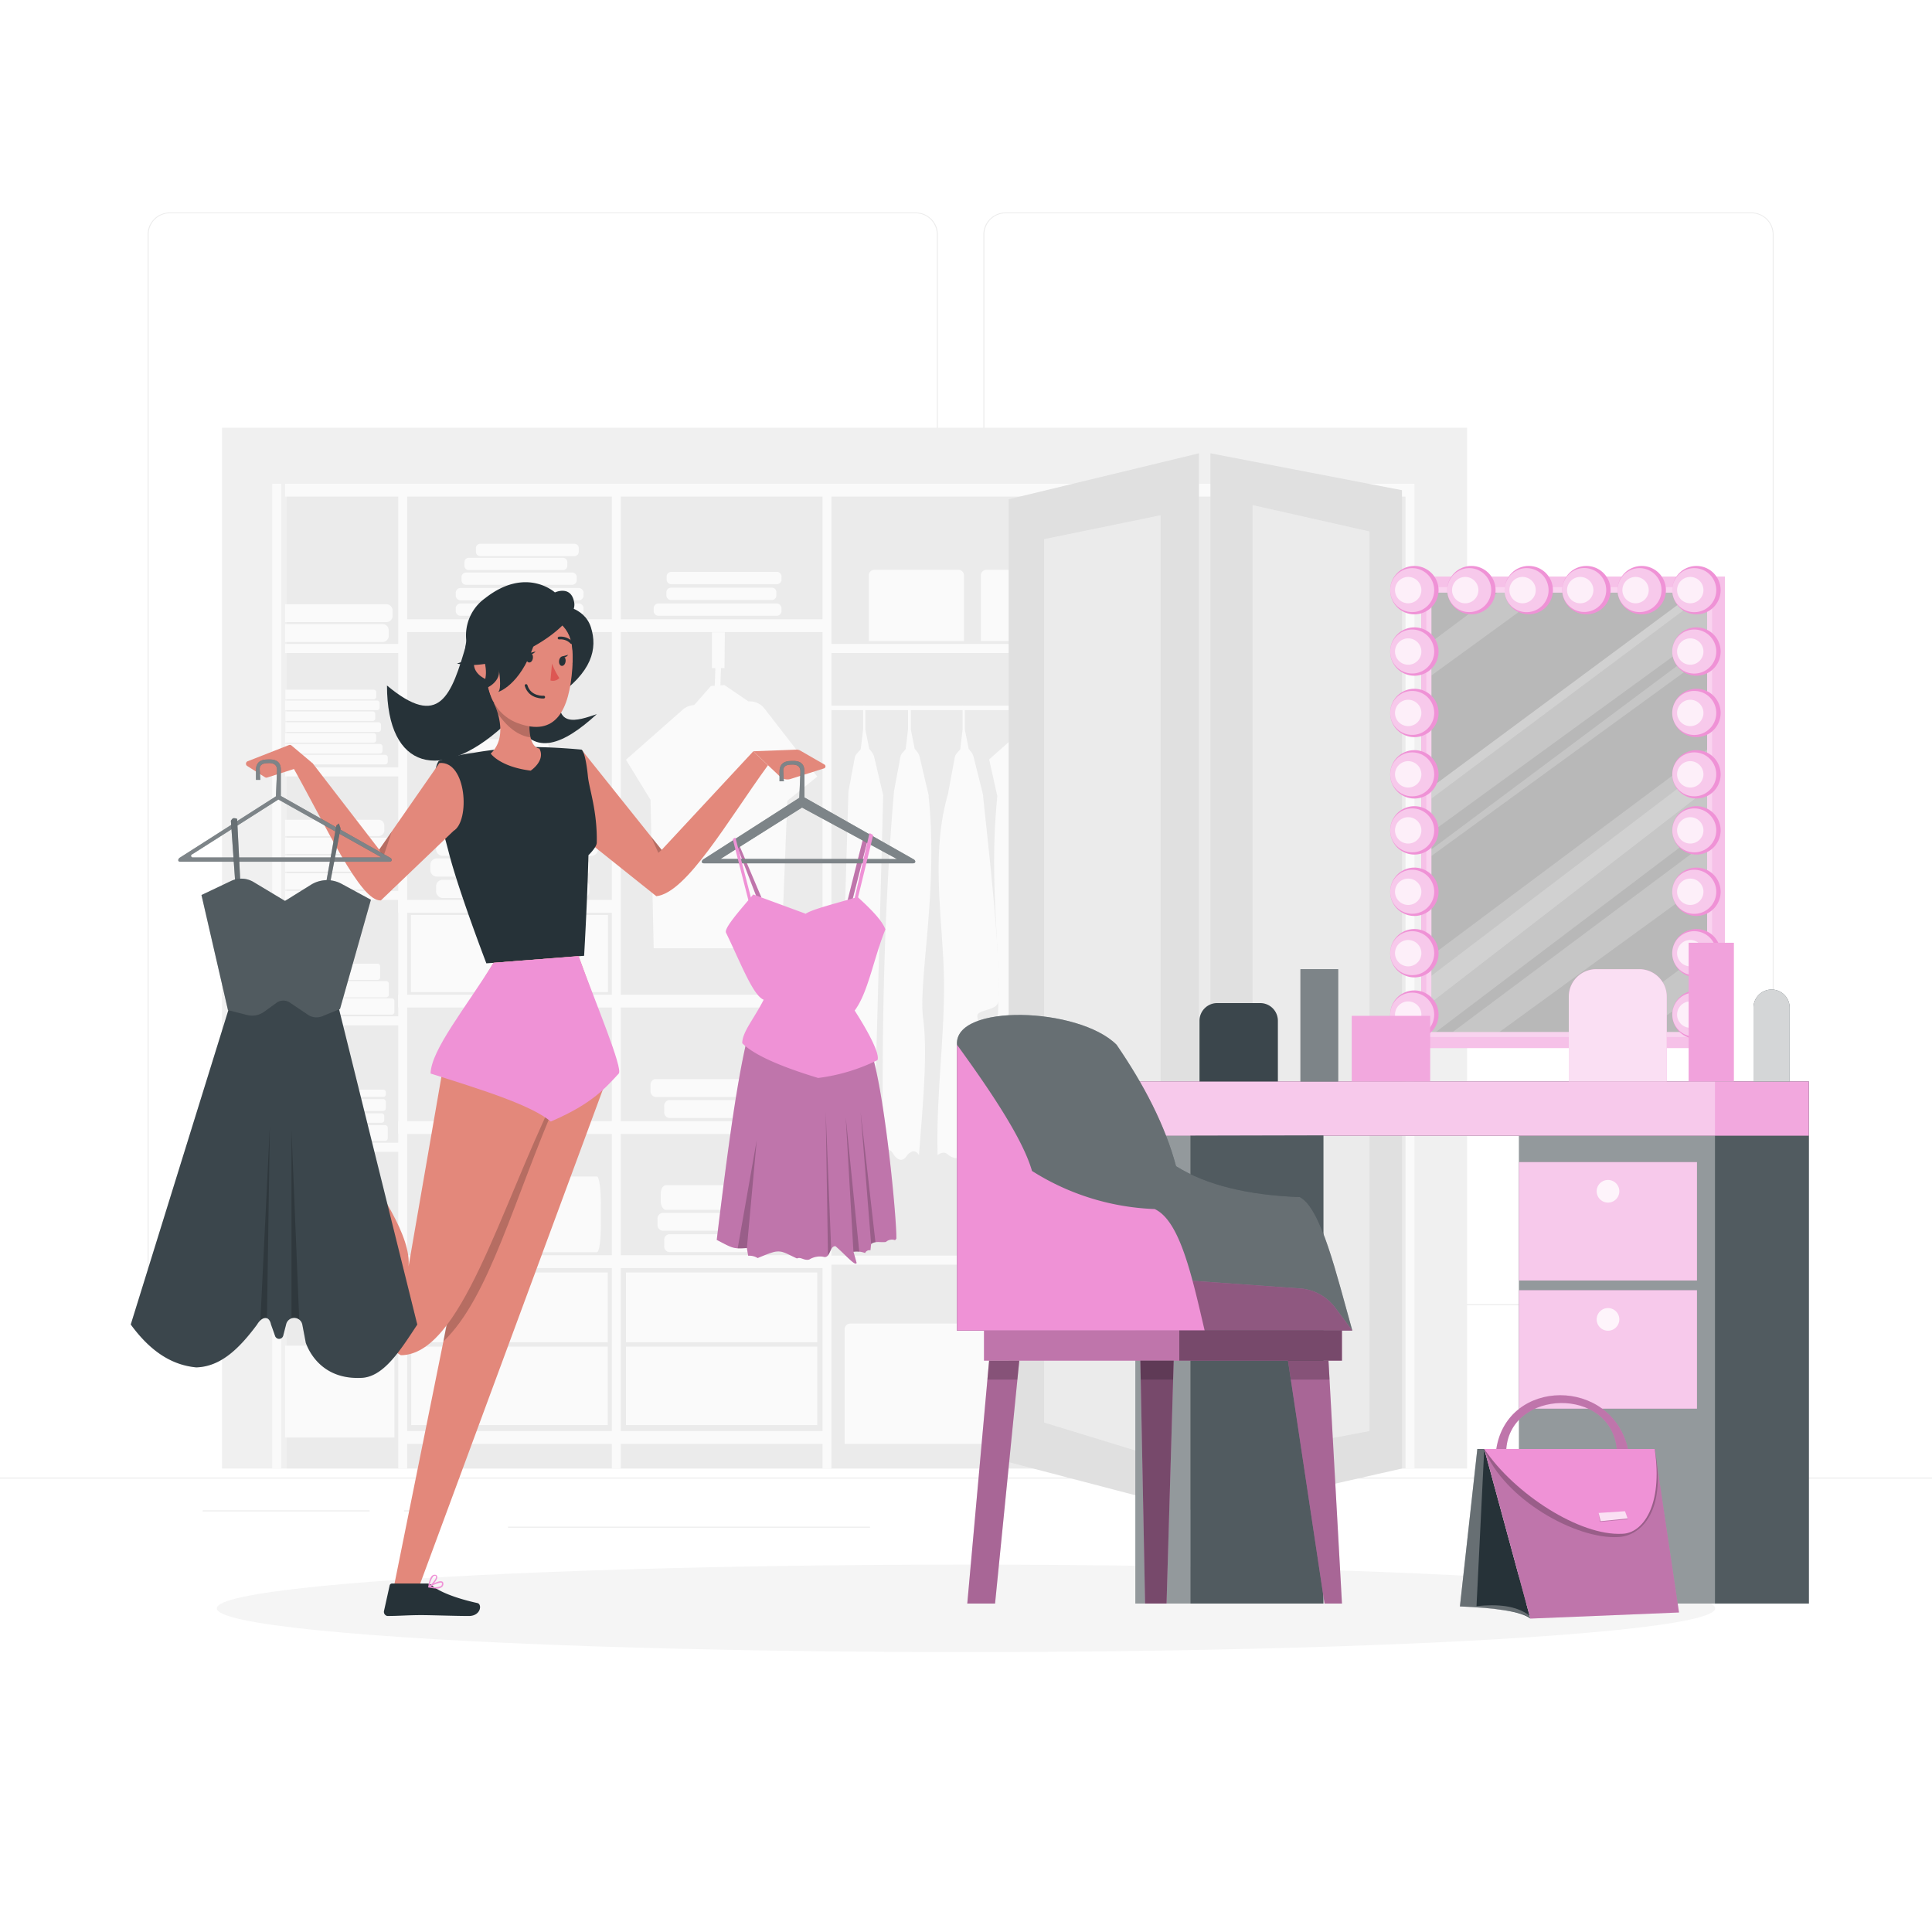 <svg class="animated" id="freepik_stories-dressing-room" xmlns="http://www.w3.org/2000/svg" viewBox="0 0 500 500" version="1.1" xmlns:xlink="http://www.w3.org/1999/xlink" xmlns:svgjs="http://svgjs.com/svgjs"><style>svg#freepik_stories-dressing-room:not(.animated) .animable {opacity: 0;}svg#freepik_stories-dressing-room.animated #freepik--Dresser--inject-2 {animation: 1s 1 forwards cubic-bezier(.36,-0.01,.5,1.38) slideUp;animation-delay: 0s;}svg#freepik_stories-dressing-room.animated #freepik--Character--inject-2 {animation: 1s 1 forwards cubic-bezier(.36,-0.01,.5,1.38) slideDown,1.5s Infinite  linear floating;animation-delay: 0s,1s;}            @keyframes slideUp {                0% {                    opacity: 0;                    transform: translateY(30px);                }                100% {                    opacity: 1;                    transform: inherit;                }            }                    @keyframes slideDown {                0% {                    opacity: 0;                    transform: translateY(-30px);                }                100% {                    opacity: 1;                    transform: translateY(0);                }            }                    @keyframes floating {                0% {                    opacity: 1;                    transform: translateY(0px);                }                50% {                    transform: translateY(-10px);                }                100% {                    opacity: 1;                    transform: translateY(0px);                }            }        </style><g id="freepik--background-complete--inject-2" class="animable" style="transform-origin: 250px 228.23px;"><rect y="382.4" width="500" height="0.25" style="fill: rgb(235, 235, 235); transform-origin: 250px 382.525px;" id="elwc4ulrnz1b" class="animable"></rect><rect x="416.78" y="398.49" width="33.12" height="0.25" style="fill: rgb(235, 235, 235); transform-origin: 433.34px 398.615px;" id="elg49imc2owmv" class="animable"></rect><rect x="322.53" y="401.21" width="8.69" height="0.25" style="fill: rgb(235, 235, 235); transform-origin: 326.875px 401.335px;" id="elmk1r4vldccf" class="animable"></rect><rect x="396.59" y="389.21" width="19.19" height="0.25" style="fill: rgb(235, 235, 235); transform-origin: 406.185px 389.335px;" id="elw21dm7syza" class="animable"></rect><rect x="52.46" y="390.89" width="43.19" height="0.25" style="fill: rgb(235, 235, 235); transform-origin: 74.055px 391.015px;" id="elx25ymp6ib5g" class="animable"></rect><rect x="104.56" y="390.89" width="6.33" height="0.25" style="fill: rgb(235, 235, 235); transform-origin: 107.725px 391.015px;" id="elqcrvsh16ms" class="animable"></rect><rect x="131.47" y="395.11" width="93.68" height="0.25" style="fill: rgb(235, 235, 235); transform-origin: 178.31px 395.235px;" id="el2574x0u9b17" class="animable"></rect><path d="M237,337.8H43.91a5.71,5.71,0,0,1-5.7-5.71V60.66A5.71,5.71,0,0,1,43.91,55H237a5.71,5.71,0,0,1,5.71,5.71V332.09A5.71,5.71,0,0,1,237,337.8ZM43.91,55.2a5.46,5.46,0,0,0-5.45,5.46V332.09a5.46,5.46,0,0,0,5.45,5.46H237a5.47,5.47,0,0,0,5.46-5.46V60.66A5.47,5.47,0,0,0,237,55.2Z" style="fill: rgb(235, 235, 235); transform-origin: 140.46px 196.4px;" id="elqkz2udtieq9" class="animable"></path><path d="M453.31,337.8H260.21a5.72,5.72,0,0,1-5.71-5.71V60.66A5.72,5.72,0,0,1,260.21,55h193.1A5.71,5.71,0,0,1,459,60.66V332.09A5.71,5.71,0,0,1,453.31,337.8ZM260.21,55.2a5.47,5.47,0,0,0-5.46,5.46V332.09a5.47,5.47,0,0,0,5.46,5.46h193.1a5.47,5.47,0,0,0,5.46-5.46V60.66a5.47,5.47,0,0,0-5.46-5.46Z" style="fill: rgb(235, 235, 235); transform-origin: 356.75px 196.4px;" id="elu9ngnjcy7v" class="animable"></path><rect x="57.46" y="110.7" width="322.22" height="269.35" style="fill: rgb(240, 240, 240); transform-origin: 218.57px 245.375px;" id="elde0mtj19q25" class="animable"></rect><rect x="74.19" y="125.42" width="290.72" height="254.62" style="fill: rgb(235, 235, 235); transform-origin: 219.55px 252.73px;" id="el29o5wefampo" class="animable"></rect><rect x="103.07" y="126.86" width="2.31" height="253.19" style="fill: rgb(250, 250, 250); transform-origin: 104.225px 253.455px;" id="eliy7ecui5eiq" class="animable"></rect><rect x="363.75" y="125.2" width="2.31" height="254.85" style="fill: rgb(250, 250, 250); transform-origin: 364.905px 252.625px;" id="elhm3hv0y791" class="animable"></rect><rect x="70.46" y="125.2" width="2.31" height="254.85" style="fill: rgb(250, 250, 250); transform-origin: 71.615px 252.625px;" id="elquq3xzgs3yb" class="animable"></rect><rect x="158.34" y="126.86" width="2.31" height="253.19" style="fill: rgb(250, 250, 250); transform-origin: 159.495px 253.455px;" id="elcqb0fs72r2" class="animable"></rect><rect x="212.86" y="126.86" width="2.31" height="253.19" style="fill: rgb(250, 250, 250); transform-origin: 214.015px 253.455px;" id="ell63924bv7v" class="animable"></rect><rect x="104.23" y="160.27" width="109.79" height="3.32" style="fill: rgb(250, 250, 250); transform-origin: 159.125px 161.93px;" id="el06nkoropu467" class="animable"></rect><rect x="73.77" y="125.2" width="291.14" height="3.32" style="fill: rgb(250, 250, 250); transform-origin: 219.34px 126.86px;" id="elg5480ixj189" class="animable"></rect><rect x="103.07" y="257.43" width="112.74" height="3.32" style="fill: rgb(250, 250, 250); transform-origin: 159.44px 259.09px;" id="el54e578kix7d" class="animable"></rect><rect x="103.07" y="232.89" width="57.01" height="3.32" style="fill: rgb(250, 250, 250); transform-origin: 131.575px 234.55px;" id="elhc2jnofflqt" class="animable"></rect><rect x="106.35" y="236.79" width="51" height="19.96" style="fill: rgb(250, 250, 250); transform-origin: 131.85px 246.77px;" id="elnkxrwt19q3r" class="animable"></rect><rect x="73.77" y="230.54" width="30.46" height="2.35" style="fill: rgb(250, 250, 250); transform-origin: 89px 231.715px;" id="el4i65uitubss" class="animable"></rect><rect x="73.77" y="263.01" width="30.46" height="2.35" style="fill: rgb(250, 250, 250); transform-origin: 89px 264.185px;" id="elu6gw6pkbmml" class="animable"></rect><rect x="73.77" y="295.73" width="30.46" height="2.35" style="fill: rgb(250, 250, 250); transform-origin: 89px 296.905px;" id="elcjnrxwzjxaj" class="animable"></rect><rect x="73.77" y="328.17" width="30.46" height="2.35" style="fill: rgb(250, 250, 250); transform-origin: 89px 329.345px;" id="el2tqm1bmv32f" class="animable"></rect><rect x="106.42" y="329.32" width="50.87" height="18.05" style="fill: rgb(250, 250, 250); transform-origin: 131.855px 338.345px;" id="elk5lf6akej3" class="animable"></rect><rect x="106.42" y="348.51" width="50.87" height="20.3" style="fill: rgb(250, 250, 250); transform-origin: 131.855px 358.66px;" id="elljw153myasl" class="animable"></rect><rect x="162" y="329.32" width="49.51" height="18.05" style="fill: rgb(250, 250, 250); transform-origin: 186.755px 338.345px;" id="eld5z5a7ls1u7" class="animable"></rect><rect x="162" y="348.51" width="49.51" height="20.3" style="fill: rgb(250, 250, 250); transform-origin: 186.755px 358.66px;" id="elq3dj0d5zn89" class="animable"></rect><rect x="73.77" y="348.25" width="28.31" height="23.78" style="fill: rgb(250, 250, 250); transform-origin: 87.925px 360.14px;" id="elm48ms4cfv9d" class="animable"></rect><rect x="73.77" y="198.59" width="30.46" height="2.35" style="fill: rgb(250, 250, 250); transform-origin: 89px 199.765px;" id="el33yiw5v8bm2" class="animable"></rect><rect x="73.77" y="166.65" width="30.46" height="2.35" style="fill: rgb(250, 250, 250); transform-origin: 89px 167.825px;" id="elualqfsaa9x" class="animable"></rect><rect x="213.94" y="166.65" width="56.26" height="2.35" style="fill: rgb(250, 250, 250); transform-origin: 242.07px 167.825px;" id="elkrif4gdyvh" class="animable"></rect><rect x="213.94" y="182.61" width="56.26" height="1.17" style="fill: rgb(250, 250, 250); transform-origin: 242.07px 183.195px;" id="el5m2b1g70loy" class="animable"></rect><rect x="214.36" y="324.94" width="57.67" height="2.35" style="fill: rgb(250, 250, 250); transform-origin: 243.195px 326.115px;" id="elotivajmxw2" class="animable"></rect><rect x="103.07" y="290.15" width="112.74" height="3.32" style="fill: rgb(250, 250, 250); transform-origin: 159.44px 291.81px;" id="el1j1ks5ganp" class="animable"></rect><rect x="103.07" y="324.85" width="110.95" height="3.32" style="fill: rgb(250, 250, 250); transform-origin: 158.545px 326.51px;" id="elkjd26ggg8al" class="animable"></rect><rect x="104.23" y="370.36" width="110.13" height="3.32" style="fill: rgb(250, 250, 250); transform-origin: 159.295px 372.02px;" id="eln91f67higw" class="animable"></rect><polygon points="313.26 117.31 362.83 126.86 362.83 380.05 313.26 391.28 313.26 117.31" style="fill: rgb(224, 224, 224); transform-origin: 338.045px 254.295px;" id="elru1owrkkp7c" class="animable"></polygon><path d="M255.28,147.47h21.77a1.42,1.42,0,0,1,1.42,1.42v17a0,0,0,0,1,0,0H253.85a0,0,0,0,1,0,0v-17A1.42,1.42,0,0,1,255.28,147.47Z" style="fill: rgb(250, 250, 250); transform-origin: 266.16px 156.68px;" id="elxqbb3xvdxxg" class="animable"></path><path d="M220,342.54h57a1.42,1.42,0,0,1,1.42,1.42v29.72a0,0,0,0,1,0,0H218.6a0,0,0,0,1,0,0V344A1.42,1.42,0,0,1,220,342.54Z" style="fill: rgb(250, 250, 250); transform-origin: 248.51px 358.11px;" id="elo78nmdr168" class="animable"></path><path d="M258.11,206.05c-1.65,16.48-.42,29.11.21,44.2.65,16-2,31.74-1.56,48.66,1-.63,1.89-.94,2.79,0,1.32.92,2.46,1.22,3.49,0,1.33,0,2.24-.64,3,0,1-13.14,2.34-26.92,1-35.9-.18-1.83,5.32-1.34,5.44-3.92.58-11.86-1.89-33.62-3.94-52.92a1.84,1.84,0,0,0,0-.41l-2.31-9.8a3.52,3.52,0,0,0-.68-1.4l-.62-.78-1-5v-6.17h-.58v6.13l-1.78,2.85-5.58,4.95Z" style="fill: rgb(250, 250, 250); transform-origin: 264.278px 241.163px;" id="el1fps93q48eu" class="animable"></path><polygon points="261.04 129.21 310.29 117.31 310.29 391.28 261.04 378.39 261.04 129.21" style="fill: rgb(224, 224, 224); transform-origin: 285.665px 254.295px;" id="elldwffn3179i" class="animable"></polygon><polygon points="324.17 130.71 324.17 376.08 354.41 370.36 354.41 137.53 324.17 130.71" style="fill: rgb(235, 235, 235); transform-origin: 339.29px 253.395px;" id="elwdi8qtjaq57" class="animable"></polygon><polygon points="300.37 133.34 270.2 139.53 270.2 368.15 300.37 377.4 300.37 133.34" style="fill: rgb(235, 235, 235); transform-origin: 285.285px 255.37px;" id="elijnkj0hmhhr" class="animable"></polygon><rect x="112.86" y="227.69" width="39.66" height="4.71" rx="1.67" style="fill: rgb(250, 250, 250); transform-origin: 132.69px 230.045px;" id="elje9rgtptifa" class="animable"></rect><path d="M131.57,311.48v5.66c0,3.83.46,6.94,1,6.94H154.5c.56,0,1-3.11,1-6.94v-5.66c0-3.84-.45-7-1-7H132.58C132,304.53,131.57,307.64,131.57,311.48Z" style="fill: rgb(250, 250, 250); transform-origin: 143.535px 314.28px;" id="elujp4mhror0k" class="animable"></path><path d="M111.37,223.83v1.36a1.71,1.71,0,0,0,1.74,1.67h37.67a1.71,1.71,0,0,0,1.74-1.67v-1.36a1.71,1.71,0,0,0-1.74-1.68H113.11A1.71,1.71,0,0,0,111.37,223.83Z" style="fill: rgb(250, 250, 250); transform-origin: 131.945px 224.505px;" id="eltwwlnafzkcn" class="animable"></path><path d="M112.86,218.46v1.36a1.72,1.72,0,0,0,1.77,1.67H153a1.72,1.72,0,0,0,1.77-1.67v-1.36a1.72,1.72,0,0,0-1.77-1.68H114.63A1.72,1.72,0,0,0,112.86,218.46Z" style="fill: rgb(250, 250, 250); transform-origin: 133.815px 219.135px;" id="el8p40x76s5q4" class="animable"></path><rect x="113.36" y="211.42" width="39.78" height="4.71" rx="1.67" style="fill: rgb(250, 250, 250); transform-origin: 133.25px 213.775px;" id="ely93rhgiwyzl" class="animable"></rect><path d="M115.86,207.64V209a1.59,1.59,0,0,0,1.5,1.67H149.9a1.59,1.59,0,0,0,1.5-1.67v-1.36a1.6,1.6,0,0,0-1.5-1.68H117.36A1.6,1.6,0,0,0,115.86,207.64Z" style="fill: rgb(250, 250, 250); transform-origin: 133.63px 208.315px;" id="el82w87b1g16e" class="animable"></path><path d="M117.94,157.31v.92a1.28,1.28,0,0,0,1.4,1.13h30.29a1.27,1.27,0,0,0,1.39-1.13v-.92a1.28,1.28,0,0,0-1.39-1.13H119.34A1.29,1.29,0,0,0,117.94,157.31Z" style="fill: rgb(250, 250, 250); transform-origin: 134.48px 157.77px;" id="elqugadql3syo" class="animable"></path><path d="M169.17,157.31v.92a1.27,1.27,0,0,0,1.39,1.13h30.29a1.28,1.28,0,0,0,1.4-1.13v-.92a1.29,1.29,0,0,0-1.4-1.13H170.56A1.28,1.28,0,0,0,169.17,157.31Z" style="fill: rgb(250, 250, 250); transform-origin: 185.71px 157.77px;" id="el3tn4pv014kf" class="animable"></path><path d="M172.47,153.22v.93a1.17,1.17,0,0,0,1.2,1.13h26.05a1.16,1.16,0,0,0,1.2-1.13v-.93a1.16,1.16,0,0,0-1.2-1.13H173.67A1.17,1.17,0,0,0,172.47,153.22Z" style="fill: rgb(250, 250, 250); transform-origin: 186.695px 153.685px;" id="elrnftjdl8rpq" class="animable"></path><path d="M172.53,149.13v.93a1.2,1.2,0,0,0,1.26,1.13H201a1.21,1.21,0,0,0,1.26-1.13v-.93A1.21,1.21,0,0,0,201,148h-27.2A1.2,1.2,0,0,0,172.53,149.13Z" style="fill: rgb(250, 250, 250); transform-origin: 187.395px 149.595px;" id="el13t75twxsk7" class="animable"></path><path d="M119.62,287.28v.92a1.21,1.21,0,0,0,1.26,1.13h27.2a1.2,1.2,0,0,0,1.26-1.13v-.92a1.19,1.19,0,0,0-1.26-1.13h-27.2A1.2,1.2,0,0,0,119.62,287.28Z" style="fill: rgb(250, 250, 250); transform-origin: 134.48px 287.74px;" id="elnrdnez7b1vq" class="animable"></path><path d="M171.9,286.35v1.34a1.49,1.49,0,0,0,1.26,1.64h27.2a1.5,1.5,0,0,0,1.26-1.64v-1.34a1.5,1.5,0,0,0-1.26-1.65h-27.2A1.49,1.49,0,0,0,171.9,286.35Z" style="fill: rgb(250, 250, 250); transform-origin: 186.759px 287.015px;" id="elorswlivej2p" class="animable"></path><path d="M168.36,280.9v1.34a1.49,1.49,0,0,0,1.25,1.65h27.21a1.49,1.49,0,0,0,1.25-1.65V280.9a1.48,1.48,0,0,0-1.25-1.64H169.61A1.48,1.48,0,0,0,168.36,280.9Z" style="fill: rgb(250, 250, 250); transform-origin: 183.215px 281.575px;" id="elthji8r9296o" class="animable"></path><path d="M171.9,321.06v1.34a1.49,1.49,0,0,0,1.26,1.64h27.2a1.5,1.5,0,0,0,1.26-1.64v-1.34a1.5,1.5,0,0,0-1.26-1.65h-27.2A1.49,1.49,0,0,0,171.9,321.06Z" style="fill: rgb(250, 250, 250); transform-origin: 186.759px 321.725px;" id="eld85s2ev89sr" class="animable"></path><path d="M170.16,315.53v1.34a1.5,1.5,0,0,0,1.3,1.64h28.2a1.5,1.5,0,0,0,1.29-1.64v-1.34a1.5,1.5,0,0,0-1.29-1.64h-28.2A1.5,1.5,0,0,0,170.16,315.53Z" style="fill: rgb(250, 250, 250); transform-origin: 185.555px 316.2px;" id="elr6un9y9e89" class="animable"></path><path d="M171,309v1.84c0,1.25.62,2.27,1.39,2.27h30c.77,0,1.38-1,1.38-2.27V309c0-1.26-.61-2.27-1.38-2.27h-30C171.6,306.68,171,307.69,171,309Z" style="fill: rgb(250, 250, 250); transform-origin: 187.385px 309.919px;" id="elozf3qrzenf" class="animable"></path><path d="M117.94,153.3v.93a1.29,1.29,0,0,0,1.4,1.13h30.29a1.28,1.28,0,0,0,1.39-1.13v-.93a1.28,1.28,0,0,0-1.39-1.13H119.34A1.29,1.29,0,0,0,117.94,153.3Z" style="fill: rgb(250, 250, 250); transform-origin: 134.48px 153.765px;" id="eldw91n8rpb1j" class="animable"></path><path d="M121.18,192.45v.93a1,1,0,0,0,.87,1.13h19a1,1,0,0,0,.88-1.13v-.93a1,1,0,0,0-.88-1.13h-19A1,1,0,0,0,121.18,192.45Z" style="fill: rgb(250, 250, 250); transform-origin: 131.555px 192.915px;" id="elrnpsvwbb79" class="animable"></path><path d="M119.44,149.3v.92a1.2,1.2,0,0,0,1.26,1.13H148a1.21,1.21,0,0,0,1.26-1.13v-.92a1.2,1.2,0,0,0-1.26-1.13H120.7A1.19,1.19,0,0,0,119.44,149.3Z" style="fill: rgb(250, 250, 250); transform-origin: 134.35px 149.76px;" id="elrnalxeervt7" class="animable"></path><path d="M120.2,145.49v.92a1.13,1.13,0,0,0,1.12,1.13h24.37a1.14,1.14,0,0,0,1.13-1.13v-.92a1.14,1.14,0,0,0-1.13-1.13H121.32A1.13,1.13,0,0,0,120.2,145.49Z" style="fill: rgb(250, 250, 250); transform-origin: 133.51px 145.95px;" id="el3593ynogy6w" class="animable"></path><path d="M123.17,141.86v.93a1.13,1.13,0,0,0,1.12,1.13h24.37a1.14,1.14,0,0,0,1.13-1.13v-.93a1.14,1.14,0,0,0-1.13-1.13H124.29A1.13,1.13,0,0,0,123.17,141.86Z" style="fill: rgb(250, 250, 250); transform-origin: 136.48px 142.325px;" id="elwfd8td54lhi" class="animable"></path><path d="M73.77,195.35h25.9a.67.67,0,0,1,.67.67v1.13a.67.67,0,0,1-.67.67H73.77a0,0,0,0,1,0,0v-2.48A0,0,0,0,1,73.77,195.35Z" style="fill: rgb(250, 250, 250); transform-origin: 87.055px 196.58px;" id="elsd3pvsshi8" class="animable"></path><path d="M73.77,291.19h25.9a.67.67,0,0,1,.67.67v2.71a.67.67,0,0,1-.67.67H73.77a0,0,0,0,1,0,0v-4.06A0,0,0,0,1,73.77,291.19Z" style="fill: rgb(250, 250, 250); transform-origin: 87.055px 293.21px;" id="elfbyyorin51w" class="animable"></path><path d="M73.77,288.13h25a.67.67,0,0,1,.67.67v1.1a.67.67,0,0,1-.67.67h-25a0,0,0,0,1,0,0v-2.45A0,0,0,0,1,73.77,288.13Z" style="fill: rgb(250, 250, 250); transform-origin: 86.605px 289.345px;" id="el6t7cc5vnl3f" class="animable"></path><path d="M73.77,284.45H99.17a.67.67,0,0,1,.67.67v1.72a.68.68,0,0,1-.68.68H73.77a0,0,0,0,1,0,0v-3.07A0,0,0,0,1,73.77,284.45Z" style="fill: rgb(250, 250, 250); transform-origin: 86.805px 285.985px;" id="el0gt8g4za7t1u" class="animable"></path><path d="M73.77,282H99.2a.65.65,0,0,1,.65.65v.58a.65.65,0,0,1-.65.65H73.77a0,0,0,0,1,0,0V282A0,0,0,0,1,73.77,282Z" style="fill: rgb(250, 250, 250); transform-origin: 86.81px 282.94px;" id="eli2exo48w3nq" class="animable"></path><path d="M73.77,226H101.4a.67.67,0,0,1,.67.67v2.86a.67.67,0,0,1-.67.67H73.77a0,0,0,0,1,0,0V226A0,0,0,0,1,73.77,226Z" style="fill: rgb(250, 250, 250); transform-origin: 87.92px 228.1px;" id="elvcj0oaxywxa" class="animable"></path><path d="M73.77,258.39H101.4a.67.67,0,0,1,.67.67v2.86a.67.67,0,0,1-.67.67H73.77a0,0,0,0,1,0,0v-4.21A0,0,0,0,1,73.77,258.39Z" style="fill: rgb(250, 250, 250); transform-origin: 87.92px 260.485px;" id="elh3llgxkmtik" class="animable"></path><path d="M73.77,253.9H99.95a.67.67,0,0,1,.67.67v2.86a.67.67,0,0,1-.67.67H73.77a0,0,0,0,1,0,0V253.9A0,0,0,0,1,73.77,253.9Z" style="fill: rgb(250, 250, 250); transform-origin: 87.195px 256px;" id="elr072yv2j8k" class="animable"></path><path d="M73.77,249.4H97.72a.67.67,0,0,1,.67.67v2.86a.67.67,0,0,1-.67.67H73.77a0,0,0,0,1,0,0V249.4A0,0,0,0,1,73.77,249.4Z" style="fill: rgb(250, 250, 250); transform-origin: 86.08px 251.5px;" id="el23bc8egjl45" class="animable"></path><path d="M73.77,221.37h26a.67.67,0,0,1,.67.67v2.86a.67.67,0,0,1-.67.67h-26a0,0,0,0,1,0,0v-4.21A0,0,0,0,1,73.77,221.37Z" style="fill: rgb(250, 250, 250); transform-origin: 87.105px 223.465px;" id="elbkfg10zawrg" class="animable"></path><path d="M73.77,216.79h26.86a1.46,1.46,0,0,1,1.46,1.46v1.3a1.46,1.46,0,0,1-1.46,1.46H73.77a0,0,0,0,1,0,0v-4.21A0,0,0,0,1,73.77,216.79Z" style="fill: rgb(250, 250, 250); transform-origin: 87.93px 218.9px;" id="elam560b99jfe" class="animable"></path><path d="M73.77,212.16H98a1.46,1.46,0,0,1,1.46,1.46v1.3A1.46,1.46,0,0,1,98,216.37H73.77a0,0,0,0,1,0,0v-4.21A0,0,0,0,1,73.77,212.16Z" style="fill: rgb(250, 250, 250); transform-origin: 86.615px 214.265px;" id="el9u5yd6hlbdp" class="animable"></path><path d="M73.78,192.54H98.3a.68.68,0,0,1,.68.68v1.13a.67.67,0,0,1-.67.67H73.78a0,0,0,0,1,0,0v-2.48a0,0,0,0,1,0,0Z" style="fill: rgb(250, 250, 250); transform-origin: 86.38px 193.78px;" id="elgerxul8kbe" class="animable"></path><path d="M73.78,189.73H96.69a.67.67,0,0,1,.67.67v1.13a.67.67,0,0,1-.67.67H73.78a0,0,0,0,1,0,0v-2.48A0,0,0,0,1,73.78,189.73Z" style="fill: rgb(250, 250, 250); transform-origin: 85.57px 190.96px;" id="els35q8dx9xa" class="animable"></path><path d="M73.86,186.92H97.93a.68.68,0,0,1,.68.68v1.13a.68.68,0,0,1-.68.68H73.86a0,0,0,0,1,0,0v-2.48A0,0,0,0,1,73.86,186.92Z" style="fill: rgb(250, 250, 250); transform-origin: 86.235px 188.165px;" id="el07dsbxexmxr9" class="animable"></path><path d="M73.86,184.11H96.45a.67.67,0,0,1,.67.67v1.13a.67.67,0,0,1-.67.67H73.86a0,0,0,0,1,0,0v-2.48A0,0,0,0,1,73.86,184.11Z" style="fill: rgb(250, 250, 250); transform-origin: 85.49px 185.34px;" id="ell8vii58cd2d" class="animable"></path><path d="M73.77,181.3H97.56a.68.68,0,0,1,.68.68v1.13a.68.68,0,0,1-.68.68H73.77a0,0,0,0,1,0,0V181.3A0,0,0,0,1,73.77,181.3Z" style="fill: rgb(250, 250, 250); transform-origin: 86.005px 182.545px;" id="elkykxe8qgc2" class="animable"></path><path d="M73.77,161.51H99a1.6,1.6,0,0,1,1.6,1.6v1.43a1.6,1.6,0,0,1-1.6,1.6H73.77a0,0,0,0,1,0,0v-4.64A0,0,0,0,1,73.77,161.51Z" style="fill: rgb(250, 250, 250); transform-origin: 87.185px 163.82px;" id="el7o54333qyev" class="animable"></path><path d="M73.77,156.38H100a1.6,1.6,0,0,1,1.6,1.6v1.43A1.6,1.6,0,0,1,100,161H73.77a0,0,0,0,1,0,0v-4.64A0,0,0,0,1,73.77,156.38Z" style="fill: rgb(250, 250, 250); transform-origin: 87.685px 158.68px;" id="el0mu33ypwpc5q" class="animable"></path><path d="M73.86,178.49H96.69a.68.68,0,0,1,.68.68v1.13a.67.67,0,0,1-.67.67H73.86a0,0,0,0,1,0,0v-2.48A0,0,0,0,1,73.86,178.49Z" style="fill: rgb(250, 250, 250); transform-origin: 85.615px 179.73px;" id="elvieace66s3p" class="animable"></path><rect x="117.94" y="195.35" width="26.77" height="9.67" rx="1.35" style="fill: rgb(250, 250, 250); transform-origin: 131.325px 200.185px;" id="el5ypg7dmoc68" class="animable"></rect><path d="M226.28,147.47h21.77a1.43,1.43,0,0,1,1.43,1.43v17a0,0,0,0,1,0,0H224.85a0,0,0,0,1,0,0v-17A1.43,1.43,0,0,1,226.28,147.47Z" style="fill: rgb(250, 250, 250); transform-origin: 237.165px 156.685px;" id="elsro92uf9yhc" class="animable"></path><path d="M114.8,298.08c-3.83,1.27-5,14.08-6.44,25.29a42.05,42.05,0,0,0,17,0C126.07,316.79,121.75,301.57,114.8,298.08Z" style="fill: rgb(250, 250, 250); transform-origin: 116.898px 311.159px;" id="elrquworee4d9" class="animable"></path><polygon points="77.29 313.06 77.29 321.73 75.72 327.28 85.22 327.28 84.23 321.73 85.22 313.06 77.29 313.06" style="fill: rgb(250, 250, 250); transform-origin: 80.47px 320.17px;" id="els6uvsq18op" class="animable"></polygon><polygon points="89.69 313.06 89.69 319.41 86.55 327.28 97.29 327.28 95.47 320.62 95.96 313.06 89.69 313.06" style="fill: rgb(250, 250, 250); transform-origin: 91.92px 320.17px;" id="elko4jfnv94s" class="animable"></polygon><path d="M176.74,183.62l-14.74,13L168.36,207l.81,38.41h33.08l1.51-38.17,7.75-6.26-13.66-17.6a4.83,4.83,0,0,0-4.16-1.86l-6.2-4.22-1.05.07.16-4.46h.9l.09-9.27h-3.34v9.27h.89l-.16,4.56-1,.07-4.32,4.93A4.85,4.85,0,0,0,176.74,183.62Z" style="fill: rgb(250, 250, 250); transform-origin: 186.755px 204.525px;" id="elygww7rzbrrq" class="animable"></path><path d="M221.23,196l-1.66,8.9a1.64,1.64,0,0,0,0,.23l-2.79,93.78c1-2,1.88-1.64,2.79,0,1.24,1.62,2.4,1.69,3.49,0,1.38-1.48,2.26-1.05,3,0l1-35.9,1.5-56.84a1.84,1.84,0,0,0,0-.41l-2.31-9.8a3.52,3.52,0,0,0-.68-1.4l-.62-.78-1-5v-6.17h-.58v6.13l-.61,5.16-.88,1A2.23,2.23,0,0,0,221.23,196Z" style="fill: rgb(250, 250, 250); transform-origin: 222.676px 241.381px;" id="el7xuib0lj1a4" class="animable"></path><path d="M233,196l-1.66,8.9a1.64,1.64,0,0,0,0,.23c-2.48,29.13-3.21,60.66-2.79,93.78.95-2,1.88-1.64,2.79,0,1.24,1.62,2.41,1.69,3.49,0,1.38-1.48,2.26-1.05,3,0,1-13.14,2.35-26.92,1-35.9-1-10.23,4-33.33,1.5-56.84a1.84,1.84,0,0,0,0-.41l-2.31-9.8a3.63,3.63,0,0,0-.67-1.4l-.62-.78-1-5v-6.17H235v6.13l-.62,5.16-.88,1A2.42,2.42,0,0,0,233,196Z" style="fill: rgb(250, 250, 250); transform-origin: 234.738px 241.381px;" id="elo54wiror67c" class="animable"></path><path d="M247.1,196l-1.66,8.9a1.64,1.64,0,0,0,0,.23c-4.4,14.89-1.85,30.09-1.23,45.12.65,16-2,31.74-1.56,48.66,1-.63,1.89-.94,2.79,0,1.32.92,2.46,1.22,3.49,0,1.33,0,2.24-.64,3,0,1-13.14,2.35-26.92,1-35.9-.18-1.83,5.32-1.34,5.45-3.92.57-11.86-1.9-33.62-3.95-52.92a1.84,1.84,0,0,0,0-.41L252,196a3.52,3.52,0,0,0-.68-1.4l-.62-.78-1-5v-6.17h-.58v6.13l-.61,5.16-.88,1A2.23,2.23,0,0,0,247.1,196Z" style="fill: rgb(250, 250, 250); transform-origin: 250.532px 241.183px;" id="els1px7ama3da" class="animable"></path></g><g id="freepik--Shadow--inject-2" class="animable" style="transform-origin: 250px 416.24px;"><ellipse id="freepik--path--inject-2" cx="250" cy="416.24" rx="193.89" ry="11.32" style="fill: rgb(245, 245, 245); transform-origin: 250px 416.24px;" class="animable"></ellipse></g><g id="freepik--Dresser--inject-2" class="animable" style="transform-origin: 380.99px 280.73px;"><rect x="367.83" y="149.22" width="78.57" height="122.01" style="fill: rgb(239, 146, 214); transform-origin: 407.115px 210.225px;" id="eljys3mypar5f" class="animable"></rect><g id="el5tm7vqe7cnb"><rect x="367.85" y="149.22" width="78.57" height="122.01" style="fill: rgb(255, 255, 255); opacity: 0.43; transform-origin: 407.135px 210.225px;" class="animable"></rect></g><g id="elr2lxhpspp6j"><rect x="369.13" y="151.96" width="73.96" height="116.41" style="fill: rgb(255, 255, 255); opacity: 0.3; transform-origin: 406.11px 210.165px;" class="animable"></rect></g><rect x="370.46" y="153.38" width="71.34" height="113.69" style="fill: rgb(230, 230, 230); transform-origin: 406.13px 210.225px;" id="elm0ka7cn4qca" class="animable"></rect><g id="eln6xxgbtm2"><rect x="370.46" y="153.38" width="71.34" height="113.69" style="opacity: 0.2; transform-origin: 406.13px 210.225px;" class="animable"></rect></g><g id="elpykx05o738g"><polygon points="370.46 219.81 441.8 166.53 441.8 169.61 370.46 221.51 370.46 219.81" style="fill: rgb(255, 255, 255); opacity: 0.2; transform-origin: 406.13px 194.02px;" class="animable"></polygon></g><g id="elxbpcmnyxu5"><polygon points="370.46 206.66 441.8 153.38 441.8 163.44 370.46 215.34 370.46 206.66" style="fill: rgb(255, 255, 255); opacity: 0.2; transform-origin: 406.13px 184.36px;" class="animable"></polygon></g><g id="elk92kgh6tlnq"><polygon points="370.46 166.12 387.52 153.38 399.91 153.38 370.46 174.81 370.46 166.12" style="fill: rgb(255, 255, 255); opacity: 0.2; transform-origin: 385.185px 164.095px;" class="animable"></polygon></g><g id="elrx0nlxq7ign"><polygon points="370.46 203.74 438.45 153.38 441.8 153.38 370.46 206.66 370.46 203.74" style="fill: rgb(255, 255, 255); opacity: 0.2; transform-origin: 406.13px 180.02px;" class="animable"></polygon></g><g id="els2o58mcorda"><polygon points="370.46 247.3 441.8 194.02 441.8 213.94 371.61 267.07 370.46 267.07 370.46 247.3" style="fill: rgb(255, 255, 255); opacity: 0.2; transform-origin: 406.13px 230.545px;" class="animable"></polygon></g><g id="elzdwqi6paf6k"><polygon points="375.98 267.07 441.8 217.91 441.8 227.97 388.06 267.07 375.98 267.07" style="fill: rgb(255, 255, 255); opacity: 0.2; transform-origin: 408.89px 242.49px;" class="animable"></polygon></g><g id="el1tnvtj7ni51"><polygon points="413.01 267.07 441.8 245.57 441.8 255.63 425.01 267.07 413.01 267.07" style="fill: rgb(255, 255, 255); opacity: 0.2; transform-origin: 427.405px 256.32px;" class="animable"></polygon></g><g id="el48fwes3kibc"><polygon points="434.68 267.07 441.8 261.75 441.8 264.47 437.88 267.07 434.68 267.07" style="fill: rgb(255, 255, 255); opacity: 0.2; transform-origin: 438.24px 264.41px;" class="animable"></polygon></g><g id="elfiirpcddwlr"><polygon points="370.46 252.53 441.8 198.29 441.8 204.27 370.46 259.38 370.46 252.53" style="fill: rgb(255, 255, 255); opacity: 0.2; transform-origin: 406.13px 228.835px;" class="animable"></polygon></g><g id="elxbctgdxlrt"><polygon points="370.46 203.74 438.45 153.38 441.8 153.38 370.46 206.66 370.46 203.74" style="fill: rgb(255, 255, 255); opacity: 0.2; transform-origin: 406.13px 180.02px;" class="animable"></polygon></g><path d="M372.3,262.58a6.26,6.26,0,1,1-6.26-6.26A6.25,6.25,0,0,1,372.3,262.58Z" style="fill: rgb(239, 146, 214); transform-origin: 366.04px 262.58px;" id="elpqm4atjnmdd" class="animable"></path><g id="elpgf3cc3ndy"><circle cx="365.48" cy="262.58" r="5.69" style="fill: rgb(255, 255, 255); opacity: 0.5; transform-origin: 365.48px 262.58px;" class="animable"></circle></g><g id="elh74b2u25mx4"><path d="M367.85,262.58a3.41,3.41,0,1,1-3.41-3.41A3.41,3.41,0,0,1,367.85,262.58Z" style="fill: rgb(255, 255, 255); opacity: 0.7; transform-origin: 364.44px 262.58px;" class="animable"></path></g><path d="M445.3,262.58a6.26,6.26,0,1,1-6.26-6.26A6.25,6.25,0,0,1,445.3,262.58Z" style="fill: rgb(239, 146, 214); transform-origin: 439.04px 262.58px;" id="elrv0v5magau" class="animable"></path><g id="elbe3b889h0kg"><circle cx="438.48" cy="262.58" r="5.69" style="fill: rgb(255, 255, 255); opacity: 0.5; transform-origin: 438.48px 262.58px;" class="animable"></circle></g><g id="el5h9i32hxgom"><path d="M440.85,262.58a3.41,3.41,0,1,1-3.41-3.41A3.41,3.41,0,0,1,440.85,262.58Z" style="fill: rgb(255, 255, 255); opacity: 0.7; transform-origin: 437.44px 262.58px;" class="animable"></path></g><path d="M372.3,246.68a6.26,6.26,0,1,1-6.26-6.25A6.26,6.26,0,0,1,372.3,246.68Z" style="fill: rgb(239, 146, 214); transform-origin: 366.04px 246.69px;" id="el745x3hslyj" class="animable"></path><g id="elxr2whv7sv68"><path d="M371.17,246.68a5.69,5.69,0,1,1-5.69-5.69A5.7,5.7,0,0,1,371.17,246.68Z" style="fill: rgb(255, 255, 255); opacity: 0.5; transform-origin: 365.48px 246.68px;" class="animable"></path></g><g id="el36ly3dsrvb1"><path d="M367.85,246.68a3.41,3.41,0,1,1-3.41-3.41A3.41,3.41,0,0,1,367.85,246.68Z" style="fill: rgb(255, 255, 255); opacity: 0.7; transform-origin: 364.44px 246.68px;" class="animable"></path></g><path d="M445.3,246.68a6.26,6.26,0,1,1-6.26-6.25A6.26,6.26,0,0,1,445.3,246.68Z" style="fill: rgb(239, 146, 214); transform-origin: 439.04px 246.69px;" id="elh0qc66unfyk" class="animable"></path><g id="el9kdt11y3j8p"><path d="M444.17,246.68a5.7,5.7,0,1,1-5.69-5.69A5.7,5.7,0,0,1,444.17,246.68Z" style="fill: rgb(255, 255, 255); opacity: 0.5; transform-origin: 438.47px 246.69px;" class="animable"></path></g><g id="elij3mo3dt5aa"><path d="M440.85,246.68a3.41,3.41,0,1,1-3.41-3.41A3.41,3.41,0,0,1,440.85,246.68Z" style="fill: rgb(255, 255, 255); opacity: 0.7; transform-origin: 437.44px 246.68px;" class="animable"></path></g><path d="M372.3,230.79a6.26,6.26,0,1,1-6.26-6.26A6.26,6.26,0,0,1,372.3,230.79Z" style="fill: rgb(239, 146, 214); transform-origin: 366.04px 230.79px;" id="el737ouf0deyj" class="animable"></path><g id="el09y19ws1cayo"><path d="M371.17,230.79a5.69,5.69,0,1,1-5.69-5.69A5.69,5.69,0,0,1,371.17,230.79Z" style="fill: rgb(255, 255, 255); opacity: 0.5; transform-origin: 365.48px 230.79px;" class="animable"></path></g><g id="elpfmh3l8f95g"><path d="M367.85,230.79a3.41,3.41,0,1,1-3.41-3.41A3.41,3.41,0,0,1,367.85,230.79Z" style="fill: rgb(255, 255, 255); opacity: 0.7; transform-origin: 364.44px 230.79px;" class="animable"></path></g><path d="M445.3,230.79a6.26,6.26,0,1,1-6.26-6.26A6.26,6.26,0,0,1,445.3,230.79Z" style="fill: rgb(239, 146, 214); transform-origin: 439.04px 230.79px;" id="elirdn9ay938" class="animable"></path><g id="el74eut39dilo"><path d="M444.17,230.79a5.7,5.7,0,1,1-5.69-5.69A5.69,5.69,0,0,1,444.17,230.79Z" style="fill: rgb(255, 255, 255); opacity: 0.5; transform-origin: 438.47px 230.8px;" class="animable"></path></g><g id="elal6e6bbzirc"><path d="M440.85,230.79a3.41,3.41,0,1,1-3.41-3.41A3.41,3.41,0,0,1,440.85,230.79Z" style="fill: rgb(255, 255, 255); opacity: 0.7; transform-origin: 437.44px 230.79px;" class="animable"></path></g><path d="M372.3,214.9a6.26,6.26,0,1,1-6.26-6.26A6.26,6.26,0,0,1,372.3,214.9Z" style="fill: rgb(239, 146, 214); transform-origin: 366.04px 214.9px;" id="elyjyv94xgf6" class="animable"></path><g id="elvq7uvy4cuq"><circle cx="365.48" cy="214.9" r="5.69" style="fill: rgb(255, 255, 255); opacity: 0.5; transform-origin: 365.48px 214.9px;" class="animable"></circle></g><g id="elerfu2etffe"><path d="M367.85,214.9a3.41,3.41,0,1,1-3.41-3.41A3.41,3.41,0,0,1,367.85,214.9Z" style="fill: rgb(255, 255, 255); opacity: 0.7; transform-origin: 364.44px 214.9px;" class="animable"></path></g><path d="M445.3,214.9a6.26,6.26,0,1,1-6.26-6.26A6.26,6.26,0,0,1,445.3,214.9Z" style="fill: rgb(239, 146, 214); transform-origin: 439.04px 214.9px;" id="elqf1agrf3f6" class="animable"></path><g id="elf1lomcfhb6u"><circle cx="438.48" cy="214.9" r="5.69" style="fill: rgb(255, 255, 255); opacity: 0.5; transform-origin: 438.48px 214.9px;" class="animable"></circle></g><g id="elh85ynbj0fxi"><path d="M440.85,214.9a3.41,3.41,0,1,1-3.41-3.41A3.41,3.41,0,0,1,440.85,214.9Z" style="fill: rgb(255, 255, 255); opacity: 0.7; transform-origin: 437.44px 214.9px;" class="animable"></path></g><path d="M372.3,200.4a6.26,6.26,0,1,1-6.26-6.26A6.26,6.26,0,0,1,372.3,200.4Z" style="fill: rgb(239, 146, 214); transform-origin: 366.04px 200.4px;" id="elh8is48jsmtg" class="animable"></path><g id="elg7eegn9xk76"><circle cx="365.48" cy="200.4" r="5.69" style="fill: rgb(255, 255, 255); opacity: 0.5; transform-origin: 365.48px 200.4px;" class="animable"></circle></g><g id="eloz4tu0lslt"><path d="M367.85,200.4a3.41,3.41,0,1,1-3.41-3.41A3.41,3.41,0,0,1,367.85,200.4Z" style="fill: rgb(255, 255, 255); opacity: 0.7; transform-origin: 364.44px 200.4px;" class="animable"></path></g><path d="M445.3,200.4a6.26,6.26,0,1,1-6.26-6.26A6.26,6.26,0,0,1,445.3,200.4Z" style="fill: rgb(239, 146, 214); transform-origin: 439.04px 200.4px;" id="eltcwbpmuky2" class="animable"></path><g id="el2kxrjfndyd4"><circle cx="438.48" cy="200.4" r="5.69" style="fill: rgb(255, 255, 255); opacity: 0.5; transform-origin: 438.48px 200.4px;" class="animable"></circle></g><g id="el3y1z7wnl1yx"><path d="M440.85,200.4a3.41,3.41,0,1,1-3.41-3.41A3.41,3.41,0,0,1,440.85,200.4Z" style="fill: rgb(255, 255, 255); opacity: 0.7; transform-origin: 437.44px 200.4px;" class="animable"></path></g><path d="M372.3,184.51a6.26,6.26,0,1,1-6.26-6.26A6.25,6.25,0,0,1,372.3,184.51Z" style="fill: rgb(239, 146, 214); transform-origin: 366.04px 184.51px;" id="elsa1rgsyl1rl" class="animable"></path><g id="elnq1thkjc70q"><path d="M371.17,184.51a5.69,5.69,0,1,1-5.69-5.7A5.69,5.69,0,0,1,371.17,184.51Z" style="fill: rgb(255, 255, 255); opacity: 0.5; transform-origin: 365.48px 184.5px;" class="animable"></path></g><g id="eliblixio136p"><path d="M367.85,184.51a3.41,3.41,0,1,1-3.41-3.41A3.41,3.41,0,0,1,367.85,184.51Z" style="fill: rgb(255, 255, 255); opacity: 0.7; transform-origin: 364.44px 184.51px;" class="animable"></path></g><path d="M445.3,184.51a6.26,6.26,0,1,1-6.26-6.26A6.25,6.25,0,0,1,445.3,184.51Z" style="fill: rgb(239, 146, 214); transform-origin: 439.04px 184.51px;" id="elnbokarxtwn" class="animable"></path><g id="elro9j8v51z6a"><path d="M444.17,184.51a5.7,5.7,0,1,1-5.69-5.7A5.69,5.69,0,0,1,444.17,184.51Z" style="fill: rgb(255, 255, 255); opacity: 0.5; transform-origin: 438.47px 184.51px;" class="animable"></path></g><g id="elj9nsxbkgmm"><path d="M440.85,184.51a3.41,3.41,0,1,1-3.41-3.41A3.41,3.41,0,0,1,440.85,184.51Z" style="fill: rgb(255, 255, 255); opacity: 0.7; transform-origin: 437.44px 184.51px;" class="animable"></path></g><path d="M372.3,168.61a6.26,6.26,0,1,1-6.26-6.25A6.26,6.26,0,0,1,372.3,168.61Z" style="fill: rgb(239, 146, 214); transform-origin: 366.04px 168.62px;" id="el7yzisdt3mm" class="animable"></path><g id="elcz6s36jui6v"><path d="M371.17,168.61a5.69,5.69,0,1,1-5.69-5.69A5.7,5.7,0,0,1,371.17,168.61Z" style="fill: rgb(255, 255, 255); opacity: 0.5; transform-origin: 365.48px 168.61px;" class="animable"></path></g><g id="el8kxl8vid2fx"><path d="M367.85,168.61a3.41,3.41,0,1,1-3.41-3.4A3.41,3.41,0,0,1,367.85,168.61Z" style="fill: rgb(255, 255, 255); opacity: 0.7; transform-origin: 364.44px 168.62px;" class="animable"></path></g><path d="M445.3,168.61a6.26,6.26,0,1,1-6.26-6.25A6.26,6.26,0,0,1,445.3,168.61Z" style="fill: rgb(239, 146, 214); transform-origin: 439.04px 168.62px;" id="elwahzyo56w0m" class="animable"></path><g id="elargv37tysva"><path d="M444.17,168.61a5.7,5.7,0,1,1-5.69-5.69A5.7,5.7,0,0,1,444.17,168.61Z" style="fill: rgb(255, 255, 255); opacity: 0.5; transform-origin: 438.47px 168.62px;" class="animable"></path></g><g id="el9npnui3ze1d"><path d="M440.85,168.61a3.41,3.41,0,1,1-3.41-3.4A3.41,3.41,0,0,1,440.85,168.61Z" style="fill: rgb(255, 255, 255); opacity: 0.7; transform-origin: 437.44px 168.62px;" class="animable"></path></g><path d="M372.3,152.72a6.26,6.26,0,1,1-6.26-6.25A6.26,6.26,0,0,1,372.3,152.72Z" style="fill: rgb(239, 146, 214); transform-origin: 366.04px 152.73px;" id="el5cdpn7i0dz" class="animable"></path><g id="el1x2au7x49mi"><path d="M371.17,152.72a5.69,5.69,0,1,1-5.69-5.69A5.7,5.7,0,0,1,371.17,152.72Z" style="fill: rgb(255, 255, 255); opacity: 0.5; transform-origin: 365.48px 152.72px;" class="animable"></path></g><g id="el4gpqd18whrt"><path d="M367.85,152.72a3.41,3.41,0,1,1-3.41-3.41A3.41,3.41,0,0,1,367.85,152.72Z" style="fill: rgb(255, 255, 255); opacity: 0.7; transform-origin: 364.44px 152.72px;" class="animable"></path></g><circle cx="380.8" cy="152.72" r="6.26" style="fill: rgb(239, 146, 214); transform-origin: 380.8px 152.72px;" id="elzd1cf0pw2f" class="animable"></circle><g id="elmeughiddr1h"><path d="M385.93,152.72a5.69,5.69,0,1,1-5.69-5.69A5.7,5.7,0,0,1,385.93,152.72Z" style="fill: rgb(255, 255, 255); opacity: 0.5; transform-origin: 380.24px 152.72px;" class="animable"></path></g><g id="eldedmybcnkb7"><path d="M382.61,152.72a3.41,3.41,0,1,1-3.41-3.41A3.41,3.41,0,0,1,382.61,152.72Z" style="fill: rgb(255, 255, 255); opacity: 0.7; transform-origin: 379.2px 152.72px;" class="animable"></path></g><circle cx="395.64" cy="152.72" r="6.26" style="fill: rgb(239, 146, 214); transform-origin: 395.64px 152.72px;" id="elu2d9quwj4m" class="animable"></circle><g id="elfean0dxd7jt"><path d="M400.77,152.72a5.7,5.7,0,1,1-5.69-5.69A5.7,5.7,0,0,1,400.77,152.72Z" style="fill: rgb(255, 255, 255); opacity: 0.5; transform-origin: 395.07px 152.73px;" class="animable"></path></g><g id="elbj32q2v7f8m"><path d="M397.45,152.72a3.41,3.41,0,1,1-3.41-3.41A3.41,3.41,0,0,1,397.45,152.72Z" style="fill: rgb(255, 255, 255); opacity: 0.7; transform-origin: 394.04px 152.72px;" class="animable"></path></g><path d="M416.82,152.72a6.26,6.26,0,1,1-6.26-6.25A6.26,6.26,0,0,1,416.82,152.72Z" style="fill: rgb(239, 146, 214); transform-origin: 410.56px 152.73px;" id="eljae65n8wdod" class="animable"></path><g id="elgdp23z2kbi6"><path d="M415.69,152.72A5.69,5.69,0,1,1,410,147,5.7,5.7,0,0,1,415.69,152.72Z" style="fill: rgb(255, 255, 255); opacity: 0.5; transform-origin: 410px 152.69px;" class="animable"></path></g><g id="el2agk4amekyg"><path d="M412.37,152.72a3.41,3.41,0,1,1-3.41-3.41A3.41,3.41,0,0,1,412.37,152.72Z" style="fill: rgb(255, 255, 255); opacity: 0.7; transform-origin: 408.96px 152.72px;" class="animable"></path></g><path d="M431.14,152.72a6.26,6.26,0,1,1-6.25-6.25A6.25,6.25,0,0,1,431.14,152.72Z" style="fill: rgb(239, 146, 214); transform-origin: 424.88px 152.73px;" id="elnfe7kdo6cwk" class="animable"></path><g id="elwrljq6x04m"><path d="M430,152.72a5.69,5.69,0,1,1-5.69-5.69A5.69,5.69,0,0,1,430,152.72Z" style="fill: rgb(255, 255, 255); opacity: 0.5; transform-origin: 424.31px 152.72px;" class="animable"></path></g><g id="elv7myyunr8pc"><path d="M426.69,152.72a3.41,3.41,0,1,1-3.41-3.41A3.4,3.4,0,0,1,426.69,152.72Z" style="fill: rgb(255, 255, 255); opacity: 0.7; transform-origin: 423.28px 152.72px;" class="animable"></path></g><path d="M445.3,152.72a6.26,6.26,0,1,1-6.26-6.25A6.26,6.26,0,0,1,445.3,152.72Z" style="fill: rgb(239, 146, 214); transform-origin: 439.04px 152.73px;" id="elghpo3jp9t2a" class="animable"></path><g id="elcpp2f0z6mg9"><path d="M444.17,152.72a5.7,5.7,0,1,1-5.69-5.69A5.7,5.7,0,0,1,444.17,152.72Z" style="fill: rgb(255, 255, 255); opacity: 0.5; transform-origin: 438.47px 152.73px;" class="animable"></path></g><g id="elrrx774nzlqi"><path d="M440.85,152.72a3.41,3.41,0,1,1-3.41-3.41A3.41,3.41,0,0,1,440.85,152.72Z" style="fill: rgb(255, 255, 255); opacity: 0.7; transform-origin: 437.44px 152.72px;" class="animable"></path></g><polygon points="468.14 279.88 468.14 415 393.13 415 393.13 293.93 308.08 293.93 308.08 415 293.85 415 293.85 279.88 468.14 279.88" style="fill: rgb(38, 50, 56); transform-origin: 380.995px 347.44px;" id="el0fhrdb1dllua" class="animable"></polygon><g id="eluwpp3wavnc"><rect x="393.13" y="293.93" width="50.72" height="121.07" style="fill: rgb(255, 255, 255); opacity: 0.5; transform-origin: 418.49px 354.465px;" class="animable"></rect></g><rect x="293.84" y="279.88" width="174.29" height="14.04" style="fill: rgb(239, 146, 214); transform-origin: 380.985px 286.9px;" id="eli3bwjcqidx" class="animable"></rect><g id="elbvh3nwsq57o"><rect x="293.84" y="293.93" width="14.24" height="121.07" style="fill: rgb(255, 255, 255); opacity: 0.5; transform-origin: 300.96px 354.465px;" class="animable"></rect></g><rect x="393.13" y="300.76" width="46.04" height="30.63" style="fill: rgb(239, 146, 214); transform-origin: 416.15px 316.075px;" id="elhf6y4f17myf" class="animable"></rect><g id="ell6ykzhozwe8"><path d="M419.08,308.29a2.93,2.93,0,1,1-2.93-2.92A2.93,2.93,0,0,1,419.08,308.29Z" style="fill: rgb(255, 255, 255); opacity: 0.8; transform-origin: 416.15px 308.3px;" class="animable"></path></g><g id="elr33dcvr7bc9"><rect x="393.13" y="300.76" width="46.04" height="30.63" style="fill: rgb(255, 255, 255); opacity: 0.5; transform-origin: 416.15px 316.075px;" class="animable"></rect></g><rect x="393.13" y="333.92" width="46.04" height="30.63" style="fill: rgb(239, 146, 214); transform-origin: 416.15px 349.235px;" id="elgcy3ia025aj" class="animable"></rect><g id="el61t7b04rl35"><path d="M419.08,341.45a2.93,2.93,0,1,1-2.93-2.92A2.93,2.93,0,0,1,419.08,341.45Z" style="fill: rgb(255, 255, 255); opacity: 0.8; transform-origin: 416.15px 341.46px;" class="animable"></path></g><g id="elnmfypm9grql"><rect x="393.13" y="333.92" width="46.04" height="30.63" style="fill: rgb(255, 255, 255); opacity: 0.5; transform-origin: 416.15px 349.235px;" class="animable"></rect></g><g id="elkpqzpi2njqp"><rect x="293.84" y="279.88" width="150.01" height="14.04" style="fill: rgb(255, 255, 255); opacity: 0.5; transform-origin: 368.845px 286.9px;" class="animable"></rect></g><g id="elcb30cfmozic"><rect x="443.85" y="293.93" width="24.29" height="121.07" style="fill: rgb(255, 255, 255); opacity: 0.2; transform-origin: 455.995px 354.465px;" class="animable"></rect></g><path d="M315,259.6h11.14a4.57,4.57,0,0,1,4.57,4.57v15.71a0,0,0,0,1,0,0H310.43a0,0,0,0,1,0,0V264.17A4.58,4.58,0,0,1,315,259.6Z" style="fill: rgb(38, 50, 56); transform-origin: 320.57px 269.74px;" id="elp2p0scplccm" class="animable"></path><g id="el08qt5shzkdaq"><path d="M315,259.6h11.14a4.57,4.57,0,0,1,4.57,4.57v15.71a0,0,0,0,1,0,0H310.43a0,0,0,0,1,0,0V264.17A4.58,4.58,0,0,1,315,259.6Z" style="fill: rgb(255, 255, 255); opacity: 0.1; transform-origin: 320.57px 269.74px;" class="animable"></path></g><rect x="336.56" y="250.82" width="9.75" height="29.07" style="fill: rgb(38, 50, 56); transform-origin: 341.435px 265.355px;" id="elnm5spxga9uk" class="animable"></rect><g id="ell23os3gfd37"><rect x="336.56" y="250.82" width="9.75" height="29.07" style="fill: rgb(255, 255, 255); opacity: 0.4; transform-origin: 341.435px 265.355px;" class="animable"></rect></g><rect x="349.83" y="262.91" width="20.29" height="16.97" style="fill: rgb(239, 146, 214); transform-origin: 359.975px 271.395px;" id="eljjosjoamhmo" class="animable"></rect><g id="eljkz8ekc0j6"><rect x="349.83" y="262.91" width="20.29" height="16.97" style="fill: rgb(255, 255, 255); opacity: 0.2; transform-origin: 359.975px 271.395px;" class="animable"></rect></g><path d="M413.13,250.82h11.11a7.12,7.12,0,0,1,7.12,7.12v21.94a0,0,0,0,1,0,0H406a0,0,0,0,1,0,0V257.94A7.12,7.12,0,0,1,413.13,250.82Z" style="fill: rgb(239, 146, 214); transform-origin: 418.68px 265.35px;" id="el9gjbmhh1lkd" class="animable"></path><g id="elirls7mc5h6o"><path d="M413.13,250.82h11.11a7.12,7.12,0,0,1,7.12,7.12v21.94a0,0,0,0,1,0,0H406a0,0,0,0,1,0,0V257.94A7.12,7.12,0,0,1,413.13,250.82Z" style="fill: rgb(255, 255, 255); opacity: 0.7; transform-origin: 418.68px 265.35px;" class="animable"></path></g><rect x="437.02" y="243.99" width="11.7" height="35.89" style="fill: rgb(239, 146, 214); transform-origin: 442.87px 261.935px;" id="eljrpzeh9p8t" class="animable"></rect><g id="elk4biv4o5zb8"><rect x="437.02" y="243.99" width="11.7" height="35.89" style="fill: rgb(255, 255, 255); opacity: 0.15; transform-origin: 442.87px 261.935px;" class="animable"></rect></g><path d="M463.16,279.88H453.8V260.77a4.68,4.68,0,0,1,4.68-4.68h0a4.67,4.67,0,0,1,4.68,4.68Z" style="fill: rgb(38, 50, 56); transform-origin: 458.48px 267.985px;" id="elmz0qeknoclm" class="animable"></path><g id="elvy1gepsk9ui"><path d="M463.16,279.88H453.8V260.77a4.68,4.68,0,0,1,4.68-4.68h0a4.67,4.67,0,0,1,4.68,4.68Z" style="fill: rgb(255, 255, 255); opacity: 0.8; transform-origin: 458.48px 267.985px;" class="animable"></path></g><polygon points="342.5 415 342.5 293.85 308.08 293.93 308.08 415 342.5 415" style="fill: rgb(38, 50, 56); transform-origin: 325.29px 354.425px;" id="elueoi9llu79" class="animable"></polygon><g id="elh8o3lhiz4xk"><polygon points="342.5 415 342.5 293.85 308.08 293.93 308.08 415 342.5 415" style="fill: rgb(255, 255, 255); opacity: 0.2; transform-origin: 325.29px 354.425px;" class="animable"></polygon></g><g id="elu41za9cv5o"><rect x="443.85" y="279.88" width="24.29" height="14.04" style="fill: rgb(255, 255, 255); opacity: 0.2; transform-origin: 455.995px 286.9px;" class="animable"></rect></g></g><g id="freepik--Chair--inject-2" class="animable" style="transform-origin: 298.809px 338.833px;"><path d="M247.66,270.37c-.72-10.78,31.54-9.75,41.3,0,7.15,10.42,12.58,20.89,15.4,31.44,8,5,18.89,7.51,32.05,8,5.5,2.94,9.41,19.77,13.56,34.51H247.66Z" style="fill: rgb(38, 50, 56); transform-origin: 298.809px 303.493px;" id="elfn54ii2xgkh" class="animable"></path><g id="el6ddz7w5484w"><path d="M247.66,270.37c-.72-10.78,31.54-9.75,41.3,0,7.15,10.42,12.58,20.89,15.4,31.44,8,5,18.89,7.51,32.05,8,5.5,2.94,9.41,19.77,13.56,34.51H247.66Z" style="fill: rgb(255, 255, 255); opacity: 0.3; transform-origin: 298.809px 303.493px;" class="animable"></path></g><rect x="254.65" y="344.33" width="92.65" height="7.81" style="fill: rgb(239, 146, 214); transform-origin: 300.975px 348.235px;" id="eliwm8fivcum" class="animable"></rect><g id="elxz873iaynib"><rect x="254.65" y="344.33" width="50.55" height="7.81" style="opacity: 0.2; transform-origin: 279.925px 348.235px;" class="animable"></rect></g><path d="M255.36,327.69l81.07,5.76a12.47,12.47,0,0,1,9.09,4.95l4.44,5.93H247.66Z" style="fill: rgb(239, 146, 214); transform-origin: 298.81px 336.01px;" id="el16sxo0ob5mw" class="animable"></path><g id="eltvenl733le"><path d="M255.36,327.69l81.07,5.76a12.47,12.47,0,0,1,9.09,4.95l4.44,5.93H247.66Z" style="opacity: 0.4; transform-origin: 298.81px 336.01px;" class="animable"></path></g><path d="M247.66,270.37c9.45,13,17.16,24.77,19.42,32.67a63.57,63.57,0,0,0,31.74,9.86c6.55,3,9.67,17.43,12.94,31.43h-64.1Z" style="fill: rgb(239, 146, 214); transform-origin: 279.71px 307.35px;" id="el2vvnllpkrwo" class="animable"></path><polygon points="250.33 415 257.52 415 263.79 352.14 255.98 352.14 250.33 415" style="fill: rgb(239, 146, 214); transform-origin: 257.06px 383.57px;" id="elsobekpp92em" class="animable"></polygon><g id="elde5gviidah5"><polygon points="250.33 415 257.52 415 263.79 352.14 255.98 352.14 250.33 415" style="opacity: 0.3; transform-origin: 257.06px 383.57px;" class="animable"></polygon></g><g id="elpw6wuh9no8"><polygon points="255.54 357.04 255.98 352.14 263.79 352.14 263.3 357.04 255.54 357.04" style="opacity: 0.2; transform-origin: 259.665px 354.59px;" class="animable"></polygon></g><polygon points="296.35 415 301.9 415 303.75 352.14 295.12 352.14 296.35 415" style="fill: rgb(239, 146, 214); transform-origin: 299.435px 383.57px;" id="elftydfr16vvu" class="animable"></polygon><g id="elpfp2soql7b"><polygon points="296.35 415 301.9 415 303.75 352.14 295.12 352.14 296.35 415" style="opacity: 0.5; transform-origin: 299.435px 383.57px;" class="animable"></polygon></g><g id="eljcdye243ogo"><polygon points="295.21 357.04 303.6 357.04 303.75 352.14 295.12 352.14 295.21 357.04" style="opacity: 0.2; transform-origin: 299.435px 354.59px;" class="animable"></polygon></g><polygon points="347.3 415 343.81 352.14 333.33 352.14 342.78 415 347.3 415" style="fill: rgb(239, 146, 214); transform-origin: 340.315px 383.57px;" id="el0107bg0xxqp8" class="animable"></polygon><g id="el7ngv0cprnad"><polygon points="347.3 415 343.81 352.14 333.33 352.14 342.78 415 347.3 415" style="opacity: 0.3; transform-origin: 340.315px 383.57px;" class="animable"></polygon></g><g id="elu205z3goxy"><polygon points="334.07 357.04 344.1 357.04 343.81 352.14 333.33 352.14 334.07 357.04" style="opacity: 0.2; transform-origin: 338.715px 354.59px;" class="animable"></polygon></g><g id="elof0oqxzxyv"><rect x="305.2" y="344.33" width="42.1" height="7.81" style="opacity: 0.5; transform-origin: 326.25px 348.235px;" class="animable"></rect></g></g><g id="freepik--Bag--inject-2" class="animable" style="transform-origin: 406.18px 389.985px;"><path d="M377.83,415.74c9.28.38,15.9,1.32,18.23,3.15L384.13,375h-1.8Z" style="fill: rgb(38, 50, 56); transform-origin: 386.945px 396.945px;" id="el4nxocg1ghqw" class="animable"></path><polygon points="384.13 375.01 428.23 375.01 434.53 417.31 396.06 418.89 384.13 375.01" style="fill: rgb(239, 146, 214); transform-origin: 409.33px 396.95px;" id="elt9k8akp1rxn" class="animable"></polygon><g id="eleoramcaqbgk"><polygon points="384.13 375.01 428.23 375.01 434.53 417.31 396.06 418.89 384.13 375.01" style="opacity: 0.2; transform-origin: 409.33px 396.95px;" class="animable"></polygon></g><g id="el1bt8fcwegv2"><path d="M384.13,375h44.1c3.32,17.16-4.39,22.61-9.39,22.78C407.93,398.47,389.19,388,384.13,375Z" style="opacity: 0.2; transform-origin: 406.582px 386.406px;" class="animable"></path></g><g id="elu8boz8txn7"><path d="M377.83,415.74c10.46.51,16.73,1.54,18.23,3.15l-.21-.78c-3.5-2.64-8.36-3-13.73-2.44l2-40.66h-1.8Z" style="fill: rgb(255, 255, 255); opacity: 0.3; transform-origin: 386.945px 396.95px;" class="animable"></path></g><path d="M389.83,375c1.13-15.52,27-16.2,28.58,0h2.92c-4.27-18.67-31.27-18.45-34.09,0Z" style="fill: rgb(239, 146, 214); transform-origin: 404.285px 368.04px;" id="elzffvdk4xe5" class="animable"></path><g id="ellzy3clnxma"><path d="M389.83,375c1.13-15.52,27-16.2,28.58,0h2.92c-4.27-18.67-31.27-18.45-34.09,0Z" style="opacity: 0.2; transform-origin: 404.285px 368.04px;" class="animable"></path></g><path d="M384.13,375h44.1c2.19,14.67-3.1,21.82-8.38,21.94C408.88,397.55,392,386.68,384.13,375Z" style="fill: rgb(239, 146, 214); transform-origin: 406.434px 385.982px;" id="eleg8c8l1mly" class="animable"></path><g id="elf768jb7ul85"><polygon points="421.23 392.98 414.23 393.69 413.72 391.55 420.55 391.1 421.23 392.98" style="fill: rgb(255, 255, 255); opacity: 0.7; transform-origin: 417.475px 392.395px;" class="animable"></polygon></g><g id="elaa5pxafookg"><polygon points="414.1 393.87 421.23 393.18 421.23 392.98 414.23 393.69 413.72 391.55 414.1 393.87" style="opacity: 0.2; transform-origin: 417.475px 392.71px;" class="animable"></polygon></g></g><g id="freepik--Character--inject-2" class="animable" style="transform-origin: 135.358px 284.448px;"><path d="M85.87,300.85l8.58-2.72a.66.66,0,0,0,.45-.68l-.6-6.73a1.1,1.1,0,0,0-1.2-1l-.24.05c-2.76.93-4.72,1.74-8.21,2.85-2.15.68-8.69,2.51-11.66,3.45s-2.42,4-1.12,3.87c5.82-.54,10.44-.19,12.67.82A1.8,1.8,0,0,0,85.87,300.85Z" style="fill: rgb(38, 50, 56); transform-origin: 82.862px 295.326px;" id="elhzpl1qfp6i" class="animable"></path><path d="M85.08,300a.18.18,0,0,1,.17.11.17.17,0,0,1,0,.19c-.2.24-2,2.36-3,2.21a.53.53,0,0,1-.43-.38,1,1,0,0,1,.06-1,2.18,2.18,0,0,1,1.24-.79A9.05,9.05,0,0,1,85.08,300Zm-.41.39a3.6,3.6,0,0,0-2.48.93.72.72,0,0,0,0,.67c0,.13.12.18.17.16a.36.36,0,0,0,.23,0A7.22,7.22,0,0,0,84.67,300.41Z" style="fill: rgb(239, 146, 214); transform-origin: 83.496px 301.259px;" id="elm3i2qpyjh1a" class="animable"></path><path d="M85.11,300a.21.21,0,0,1,.13.13c0,.1.5,2.19-.11,3.11a1,1,0,0,1-.64.44.57.57,0,0,1-.68-.27c-.38-.7.54-2.7,1.14-3.32l.08,0A.16.16,0,0,1,85.11,300Zm-.26,3.11a4.17,4.17,0,0,0,.14-2.47c-.56.78-1.08,2.24-.85,2.67,0,0,.08.16.3.09l.08,0A.59.59,0,0,0,84.85,303.08Z" style="fill: rgb(239, 146, 214); transform-origin: 84.577px 301.854px;" id="el3gd0dm168ae" class="animable"></path><path d="M150.48,194l-6.91,16.93,26.28,21c7.81-.8,18.43-19.47,28.9-33.88l-3.81-3.6-23.7,25.5Z" style="fill: rgb(227, 136, 123); transform-origin: 171.16px 212.965px;" id="eljo7u8e9nqus" class="animable"></path><g id="elbjgwgd7ebgj"><polygon points="170.38 220.72 171.24 219.94 168.47 216.47 170.38 220.72" style="opacity: 0.2; transform-origin: 169.855px 218.595px;" class="animable"></polygon></g><path d="M207.12,194.26l6.24,3.6a.55.55,0,0,1-.11,1l-8.66,2.74a2.77,2.77,0,0,1-2.73-.63l-6.92-6.54,11.15-.42A1.86,1.86,0,0,1,207.12,194.26Z" style="fill: rgb(227, 136, 123); transform-origin: 204.287px 197.867px;" id="el1yfqxc9cucs" class="animable"></path><path d="M151.17,247.36l-25.3,1.95s-7.14-18.6-9.69-28.55c-.24-.95-.51-1.94-.79-3-.68-2.44-4.71-16.46-1.86-20.82a43.19,43.19,0,0,1,9-2.1A103.35,103.35,0,0,1,137,193.34c6.27-.05,13.48.66,13.48.66s1,.25,1.67,6.89c.3,3.18,2.46,9,2.29,17.17,0,1-1.39,2.51-2.15,3.27C152.1,228.71,151.73,237.55,151.17,247.36Z" style="fill: rgb(38, 50, 56); transform-origin: 133.486px 221.324px;" id="eldswckujm7uo" class="animable"></path><path d="M100.15,177.41c13.57,11.3,16.64,2.9,20.65-11.13l22.25-12,2.5,22.59c-3.2,12.4,4.1,9.55,8.9,7.95-8.77,8.07-16.1,10.74-20.51,2.46l-3.94.86C114.23,202.36,100.18,199.43,100.15,177.41Z" style="fill: rgb(38, 50, 56); transform-origin: 127.3px 175.565px;" id="elo5vk2r77yr" class="animable"></path><path d="M137.34,199.44c-8-1-10.34-4.42-10.34-4.42,3.25-3.06,2.66-7.58,1.83-10.4a16.16,16.16,0,0,0-1-2.6l9.57,1.79a27.54,27.54,0,0,0-.37,4,12.07,12.07,0,0,0,.27,3c.65,2.86,2.28,2.9,2.28,2.9C141.28,196.84,137.34,199.44,137.34,199.44Z" style="fill: rgb(227, 136, 123); transform-origin: 133.503px 190.73px;" id="eldo7pey0tbqh" class="animable"></path><g id="elx4qsw7hcb8"><path d="M137.05,187.84a12.07,12.07,0,0,0,.27,3c-3.8-.5-6.68-3.54-8.49-6.18a16.16,16.16,0,0,0-1-2.6l9.57,1.79A27.54,27.54,0,0,0,137.05,187.84Z" style="opacity: 0.2; isolation: isolate; transform-origin: 132.615px 186.45px;" class="animable"></path></g><path d="M144.69,156.6s6.49.25,8.24,5.75.37,11.65-9.32,18.21-17.8.11-21.55-4.36-1.88-19.63,8.87-21.43S144.69,156.6,144.69,156.6Z" style="fill: rgb(38, 50, 56); transform-origin: 136.934px 168.813px;" id="el6gmq6a5ytg7" class="animable"></path><path d="M138.49,158.38c8.24,1.19,10.25,6,9.63,14.57-.78,10.72-4.22,17.92-14.2,14.17C120.37,182,124.8,156.41,138.49,158.38Z" style="fill: rgb(227, 136, 123); transform-origin: 136.97px 173.198px;" id="el3ilnmqlzwho" class="animable"></path><path d="M142.86,171.72a17.51,17.51,0,0,0,1.9,3.76,2.27,2.27,0,0,1-2.3.62Z" style="fill: rgb(221, 87, 83); transform-origin: 143.61px 173.957px;" id="elcb8zse0qx6u" class="animable"></path><path d="M137.91,170.32c-.08.68-.51,1.18-1,1.13s-.75-.65-.67-1.33.52-1.19,1-1.13S138,169.64,137.91,170.32Z" style="fill: rgb(38, 50, 56); transform-origin: 137.076px 170.219px;" id="elklbc692w0q" class="animable"></path><path d="M137.05,169l1.55-.4S137.71,169.75,137.05,169Z" style="fill: rgb(38, 50, 56); transform-origin: 137.825px 168.927px;" id="elcyv0y18o44o" class="animable"></path><path d="M146.37,171.19c-.08.68-.51,1.19-1,1.14s-.76-.65-.68-1.33.52-1.19,1-1.13S146.46,170.52,146.37,171.19Z" style="fill: rgb(38, 50, 56); transform-origin: 145.531px 171.099px;" id="elrbbfcp22xzq" class="animable"></path><path d="M145.51,169.88l1.55-.41S146.17,170.63,145.51,169.88Z" style="fill: rgb(38, 50, 56); transform-origin: 146.285px 169.801px;" id="elyq4qu2drkup" class="animable"></path><path d="M138.65,164.61a4.35,4.35,0,0,0-3.75.73" style="fill: none; stroke: rgb(38, 50, 56); stroke-linecap: round; stroke-linejoin: round; stroke-width: 0.708px; transform-origin: 136.775px 164.901px;" id="el8q4q6l8ve2i" class="animable"></path><path d="M144.69,165.13a3.89,3.89,0,0,1,3.19,1.15" style="fill: none; stroke: rgb(38, 50, 56); stroke-linecap: round; stroke-linejoin: round; stroke-width: 0.708px; transform-origin: 146.285px 165.694px;" id="elen8u0jpnpmh" class="animable"></path><path d="M127.47,171s4.83-6.21,5-11.52c0,0,17.29-4.32,15.7,12.38,0,0,3.73-14.49-10.39-16.87s-17.06,18.37-10.63,25.6C127.16,180.56,124.48,174.86,127.47,171Z" style="fill: rgb(38, 50, 56); transform-origin: 136.263px 167.696px;" id="elj1cukhndi1" class="animable"></path><path d="M128.57,172.91a3.66,3.66,0,0,0-3.42-3.87c-2.59-.09-4.57,5,1.6,7.16C127.64,176.51,128.28,175.69,128.57,172.91Z" style="fill: rgb(227, 136, 123); transform-origin: 125.62px 172.65px;" id="elovmxganz8ei" class="animable"></path><path d="M140.71,180.41s-3.57.29-4.56-3" style="fill: none; stroke: rgb(38, 50, 56); stroke-linecap: round; stroke-linejoin: round; stroke-width: 0.708px; transform-origin: 138.43px 178.913px;" id="elhoh60ihq0af" class="animable"></path><path d="M145.67,161.49s.8-9.54-8.14-7.81-14.92,11-13.1,14.89,1.84,7.94-.33,9.68c1.26.64,5.6-1.74,5-4.9,0,0,.85,5-.19,5.74,0,0,5.56-1.63,9.11-11.77C141.45,157.35,145.67,161.49,145.67,161.49Z" style="fill: rgb(38, 50, 56); transform-origin: 134.894px 166.28px;" id="el61njqcxcnr5" class="animable"></path><path d="M143.61,153.32s4.25-2,5,2.66c1.06,6.12-18.38,18.46-30.35,15.74,0,0,2.75-.72,3.62-1.92a11.84,11.84,0,0,1,3.69-15C136.15,146.48,143.61,153.32,143.61,153.32Z" style="fill: rgb(38, 50, 56); transform-origin: 133.456px 161.391px;" id="el1b1k1d53odm" class="animable"></path><path d="M127.73,249.17l22-1.73c4.61,12.6,9.81,26.64,8.71,28l-19.65,12.3-24.41-9.9C114.56,271.66,120.39,261,127.73,249.17Z" style="fill: rgb(227, 136, 123); transform-origin: 136.485px 267.59px;" id="ellnx36atnwqs" class="animable"></path><path d="M64.12,197l10.64-4.17a.68.68,0,0,1,.7.12l5.39,4.54-11.69,3.73a.68.68,0,0,1-.59-.07L64,198.25A.69.69,0,0,1,64.12,197Z" style="fill: rgb(227, 136, 123); transform-origin: 72.252px 197.02px;" id="elxtfzg78pczs" class="animable"></path><polygon points="158.44 275.43 126.5 288.93 102.04 410.13 108.64 410.13 158.44 275.43" style="fill: rgb(227, 136, 123); transform-origin: 130.24px 342.78px;" id="eli2e29zf2srg" class="animable"></polygon><g id="elcohdvxk6q44"><path d="M114.75,347.16c11.94-11.41,18.11-36.58,29.87-63.55L127.74,276Z" style="opacity: 0.2; transform-origin: 129.685px 311.58px;" class="animable"></path></g><path d="M114.38,277.83l-8.92,51.49c2-7.42-5.81-19-13.32-30.49l-5,1.65c4.9,18.81,8.41,46.09,16.61,50.25,15.42-.07,25.46-37.33,39.83-66.85Z" style="fill: rgb(227, 136, 123); transform-origin: 115.36px 314.28px;" id="el9wkyqy85o0r" class="animable"></path><path d="M127.73,249.17l22-1.73c4.61,12.6,11.51,29,10.41,30.39-3.66,3.95-7,7.87-17.6,12.42-5.09-4.3-18.29-8.37-31.11-12.42C111.61,271.66,120.39,261,127.73,249.17Z" style="fill: rgb(239, 146, 214); transform-origin: 135.844px 268.845px;" id="elsa2fpdtzw8b" class="animable"></path><path d="M113.71,197.47c7.06-.65,8,15,3.67,17.56l-18.81,18c-5.33.35-14.12-19.22-23.37-35.58l5.65,0,17.28,22.42Z" style="fill: rgb(227, 136, 123); transform-origin: 97.596px 215.242px;" id="elgen85quqfbb" class="animable"></path><g id="el4ipxkql9nii"><polygon points="99.19 221.79 101.37 215.25 98.13 219.93 99.19 221.79" style="opacity: 0.2; transform-origin: 99.75px 218.52px;" class="animable"></polygon></g><path d="M110.47,409.81h-9a.64.64,0,0,0-.63.51l-1.46,6.59a1.09,1.09,0,0,0,.84,1.3,1,1,0,0,0,.24,0c2.91,0,5-.22,8.69-.22,2.25,0,9,.23,12.16.23s3.51-3.07,2.24-3.35c-5.71-1.25-10-3-11.84-4.61A1.76,1.76,0,0,0,110.47,409.81Z" style="fill: rgb(38, 50, 56); transform-origin: 111.796px 414.014px;" id="el1suuo796zsc" class="animable"></path><path d="M111,410.83a.16.16,0,0,1-.13-.15.17.17,0,0,1,.08-.17c.27-.17,2.66-1.64,3.48-1.21a.52.52,0,0,1,.3.49,1,1,0,0,1-.37.94,2.17,2.17,0,0,1-1.42.38A8.49,8.49,0,0,1,111,410.83Zm.51-.24a3.65,3.65,0,0,0,2.64-.13.75.75,0,0,0,.23-.63c0-.15-.06-.21-.11-.21a.46.46,0,0,0-.23-.05A7.25,7.25,0,0,0,111.49,410.59Z" style="fill: rgb(239, 146, 214); transform-origin: 112.805px 410.17px;" id="eldd34pix7bmw" class="animable"></path><path d="M110.93,410.87a.18.18,0,0,1-.08-.16c0-.1.19-2.23,1-2.93a1,1,0,0,1,.75-.23.58.58,0,0,1,.56.47c.15.78-1.33,2.41-2.09,2.82H111A.17.17,0,0,1,110.93,410.87Zm1.19-2.88a4.14,4.14,0,0,0-.88,2.32c.77-.58,1.71-1.81,1.61-2.29,0,0,0-.18-.25-.18h-.08A.59.59,0,0,0,112.12,408Z" style="fill: rgb(239, 146, 214); transform-origin: 112.01px 409.207px;" id="elu1362q6fvic" class="animable"></path><path d="M72.69,206v-6.74c0-1.74-.83-2.88-3.45-2.7-2,0-2.91.92-3,2.55v2.71h1.13l-.15-2.63c-.1-1.15.62-1.65,2-1.69,1.88-.14,2.55.64,2.47,2l-.28,6.59L46.68,221.88c-.6.28-.84,1.13,0,1.13h54.11c.71,0,.85-.76,0-1.13Zm-23,15.12,22.35-14.21,26.46,14.85a.08.08,0,0,1,0,.15H49.93A.43.43,0,0,1,49.7,221.09Z" style="fill: rgb(38, 50, 56); transform-origin: 73.756px 209.776px;" id="elcu4e24pz4w9" class="animable"></path><g id="elc2ma9ky5hze"><path d="M72.69,206v-6.74c0-1.74-.83-2.88-3.45-2.7-2,0-2.91.92-3,2.55v2.71h1.13l-.15-2.63c-.1-1.15.62-1.65,2-1.69,1.88-.14,2.55.64,2.47,2l-.28,6.59L46.68,221.88c-.6.28-.84,1.13,0,1.13h54.11c.71,0,.85-.76,0-1.13Zm-23,15.12,22.35-14.21,26.46,14.85a.08.08,0,0,1,0,.15H49.93A.43.43,0,0,1,49.7,221.09Z" style="fill: rgb(255, 255, 255); opacity: 0.4; transform-origin: 73.756px 209.776px;" class="animable"></path></g><path d="M59.75,212.4c.19-.25.35-.54.62-.64a1.85,1.85,0,0,1,1,.17l.9,17.83L61,230.1Z" style="fill: rgb(38, 50, 56); transform-origin: 61.01px 220.924px;" id="elr9dvhb6xsm9" class="animable"></path><g id="elwj5oszc7wk"><path d="M59.75,212.4c.19-.25.35-.54.62-.64a1.85,1.85,0,0,1,1,.17l.9,17.83L61,230.1Z" style="fill: rgb(255, 255, 255); opacity: 0.3; transform-origin: 61.01px 220.924px;" class="animable"></path></g><polygon points="87.69 213.11 88.14 214.38 85.25 229.46 84.28 229.12 87.05 213.63 87.69 213.11" style="fill: rgb(38, 50, 56); transform-origin: 86.21px 221.285px;" id="elrldj80xhca" class="animable"></polygon><g id="elpgmmdngf018"><polygon points="87.69 213.11 88.14 214.38 85.25 229.46 84.28 229.12 87.05 213.63 87.69 213.11" style="fill: rgb(255, 255, 255); opacity: 0.3; transform-origin: 86.21px 221.285px;" class="animable"></polygon></g><path d="M33.84,342.78c5.75,7.89,11.54,10.58,16.95,11.1,6.15-.19,10.91-4.56,15.75-11.1,1.18-2,3.09-2.47,3.6,0l1.06,3a1.1,1.1,0,0,0,2.09-.09l.75-2.89a2.14,2.14,0,0,1,4.2,0l.9,4.73c1.4,3.81,5.34,9.35,14,9.07,6,.07,10.4-7.07,14.85-13.8L86.79,257.34l-26.16-.84Z" style="fill: rgb(38, 50, 56); transform-origin: 70.915px 306.555px;" id="el0w860099hhmo" class="animable"></path><g id="el0oljwedypwfo"><path d="M33.84,342.78c5.75,7.89,11.54,10.58,16.95,11.1,6.15-.19,10.91-4.56,15.75-11.1,1.18-2,3.09-2.47,3.6,0l1.06,3a1.1,1.1,0,0,0,2.09-.09l.75-2.89a2.14,2.14,0,0,1,4.2,0l.9,4.73c1.4,3.81,5.34,9.35,14,9.07,6,.07,10.4-7.07,14.85-13.8L86.79,257.34l-26.16-.84Z" style="fill: rgb(255, 255, 255); opacity: 0.1; transform-origin: 70.915px 306.555px;" class="animable"></path></g><g id="elpjox2zyf95"><path d="M69.84,291.48l-.75,49.68a1.59,1.59,0,0,0-1.7.55Z" style="opacity: 0.2; transform-origin: 68.615px 316.595px;" class="animable"></path></g><g id="ela63lj76sb9"><path d="M77.44,341.52a2.1,2.1,0,0,0-2-.38V292.53Z" style="opacity: 0.2; transform-origin: 76.44px 317.025px;" class="animable"></path></g><path d="M52.14,231.63,59.79,228a6.17,6.17,0,0,1,5.85.28l8.12,4.88L80.44,229a7.88,7.88,0,0,1,8-.24l7.55,4.1-8,28.28L83.42,263a4,4,0,0,1-3.56-.26L75,259.46a3,3,0,0,0-3.42.06l-3.21,2.32a5.28,5.28,0,0,1-4.44.84L59,261.43Z" style="fill: rgb(38, 50, 56); transform-origin: 74.065px 245.347px;" id="elpzdgilisj58" class="animable"></path><g id="el26pcfyfg24li"><path d="M52.14,231.63,59.79,228a6.17,6.17,0,0,1,5.85.28l8.12,4.88L80.44,229a7.88,7.88,0,0,1,8-.24l7.55,4.1-8,28.28L83.42,263a4,4,0,0,1-3.56-.26L75,259.46a3,3,0,0,0-3.42.06l-3.21,2.32a5.28,5.28,0,0,1-4.44.84L59,261.43Z" style="fill: rgb(255, 255, 255); opacity: 0.2; transform-origin: 74.065px 245.347px;" class="animable"></path></g><polygon points="195.91 232.42 197.05 232.25 190.68 217.24 190.2 217.62 195.91 232.42" style="fill: rgb(239, 146, 214); transform-origin: 193.625px 224.83px;" id="elzjf4f9hs0ho" class="animable"></polygon><g id="elbbbd41q9xt"><polygon points="195.91 232.42 197.05 232.25 190.68 217.24 190.2 217.62 195.91 232.42" style="opacity: 0.2; transform-origin: 193.625px 224.83px;" class="animable"></polygon></g><polygon points="219.26 233.38 220.61 232.93 224.81 216.39 223.64 215.94 219.26 233.38" style="fill: rgb(239, 146, 214); transform-origin: 222.035px 224.66px;" id="elf7ghl308ixw" class="animable"></polygon><g id="elofls9a3tcsn"><polygon points="219.26 233.38 220.61 232.93 224.81 216.39 223.64 215.94 219.26 233.38" style="opacity: 0.2; transform-origin: 222.035px 224.66px;" class="animable"></polygon></g><path d="M185.49,320.88c4.17,2.18,4.24,2.36,7.8,2.1.09.55.21,1.28.34,2a4.13,4.13,0,0,1,2.45.6c5.95-2.46,5.42-2.12,10.17.11,1-.5,1.82.62,3.17.28a5.22,5.22,0,0,1,4-.65c1.56,0,1.22-2.8,2.79-2.82,2.65,2.27,5.19,5.33,5.48,4.33l-.81-2.88a5.9,5.9,0,0,1,3,.33,1.25,1.25,0,0,1,1.39-.71l.17-1.63c1.06-.83,2.38-.35,3.82-.52a2.35,2.35,0,0,1,2.38-.47l.34-.38c.07-5.32-2.66-33.91-5.85-46.09l-33-4.65C190.36,281.86,187.91,300.94,185.49,320.88Z" style="fill: rgb(239, 146, 214); transform-origin: 208.736px 298.427px;" id="eldnpgo1v80k" class="animable"></path><g id="eln4g33cq5r7"><path d="M185.49,320.88c4.17,2.18,4.24,2.36,7.8,2.1.09.55.21,1.28.34,2a4.13,4.13,0,0,1,2.45.6c5.95-2.46,5.42-2.12,10.17.11,1-.5,1.82.62,3.17.28a5.22,5.22,0,0,1,4-.65c1.56,0,1.22-2.8,2.79-2.82,2.65,2.27,5.19,5.33,5.48,4.33l-.81-2.88a5.9,5.9,0,0,1,3,.33,1.25,1.25,0,0,1,1.39-.71l.17-1.63c1.06-.83,2.38-.35,3.82-.52a2.35,2.35,0,0,1,2.38-.47l.34-.38c.07-5.32-2.66-33.91-5.85-46.09l-33-4.65C190.36,281.86,187.91,300.94,185.49,320.88Z" style="opacity: 0.2; transform-origin: 208.736px 298.427px;" class="animable"></path></g><g id="el3gaz9ub9n7k"><path d="M193.29,323a20.49,20.49,0,0,1-2.38.08l4.93-28Z" style="opacity: 0.2; transform-origin: 193.375px 309.083px;" class="animable"></path></g><g id="els6s7ffwp9p9"><path d="M215.11,323.33l-1.42-35.6.59,37.21A9.87,9.87,0,0,0,215.11,323.33Z" style="opacity: 0.2; transform-origin: 214.4px 306.335px;" class="animable"></path></g><g id="eliccdb2ibqe"><path d="M220.87,324l-2-34.92L222.38,324A5,5,0,0,0,220.87,324Z" style="opacity: 0.2; transform-origin: 220.625px 306.54px;" class="animable"></path></g><g id="elg7dwsp6zvow"><path d="M226.57,321.53a1.88,1.88,0,0,0-1.12.46l-2.73-34.26Z" style="opacity: 0.2; transform-origin: 224.645px 304.86px;" class="animable"></path></g><path d="M187.89,241.38c-.55-1.19,3.62-5.81,7.05-9.9l13.58,5c1.58-1.16,8.47-2.85,13.42-4.35,3.51,3.18,6.39,6.15,7.2,8.4-3.07,7.58-4.47,16.38-7.95,21,3.62,5.64,6.6,11.32,5.89,12.84a48.49,48.49,0,0,1-15.34,4.61c-9.51-2.89-16.55-5.89-19.65-9,0-2.9,3-6.24,5.55-11.25C194.87,257.66,191.6,249,187.89,241.38Z" style="fill: rgb(239, 146, 214); transform-origin: 208.49px 255.23px;" id="el5u1ut25cmk" class="animable"></path><path d="M208.19,206.38v-6.74c0-1.74-.83-2.88-3.45-2.7-2,0-2.92.92-3,2.55v2.71h1.12l-.15-2.63c-.09-1.15.63-1.65,1.95-1.69,1.89-.14,2.56.64,2.48,2l-.28,6.59-24.68,15.83c-.6.28-.84,1.13,0,1.13h54.11c.71,0,.85-.75,0-1.13Zm-21.72,15.91L207.56,209l24.58,13.32Z" style="fill: rgb(38, 50, 56); transform-origin: 209.256px 210.176px;" id="elj9ne3c0sgr" class="animable"></path><g id="elhj9nijihr54"><path d="M208.19,206.38v-6.74c0-1.74-.83-2.88-3.45-2.7-2,0-2.92.92-3,2.55v2.71h1.12l-.15-2.63c-.09-1.15.63-1.65,1.95-1.69,1.89-.14,2.56.64,2.48,2l-.28,6.59-24.68,15.83c-.6.28-.84,1.13,0,1.13h54.11c.71,0,.85-.75,0-1.13Zm-21.72,15.91L207.56,209l24.58,13.32Z" style="fill: rgb(255, 255, 255); opacity: 0.4; transform-origin: 209.256px 210.176px;" class="animable"></path></g><path d="M194,234.22l.62-.84-4.27-16.51a.16.16,0,0,0-.23,0l-.36.22c-.09,0-.12.09-.09.2Z" style="fill: rgb(239, 146, 214); transform-origin: 192.139px 225.521px;" id="elrposdyhlegi" class="animable"></path><path d="M221.21,232.32,225,215.7c0-.1.15-.11.25,0l.6.35c.09,0,.15.09.11.16l-4.08,16.76Z" style="fill: rgb(239, 146, 214); transform-origin: 223.591px 224.296px;" id="elzqnczjb6ovr" class="animable"></path></g><defs>     <filter id="active" height="200%">         <feMorphology in="SourceAlpha" result="DILATED" operator="dilate" radius="2"></feMorphology>                <feFlood flood-color="#32DFEC" flood-opacity="1" result="PINK"></feFlood>        <feComposite in="PINK" in2="DILATED" operator="in" result="OUTLINE"></feComposite>        <feMerge>            <feMergeNode in="OUTLINE"></feMergeNode>            <feMergeNode in="SourceGraphic"></feMergeNode>        </feMerge>    </filter>    <filter id="hover" height="200%">        <feMorphology in="SourceAlpha" result="DILATED" operator="dilate" radius="2"></feMorphology>                <feFlood flood-color="#ff0000" flood-opacity="0.5" result="PINK"></feFlood>        <feComposite in="PINK" in2="DILATED" operator="in" result="OUTLINE"></feComposite>        <feMerge>            <feMergeNode in="OUTLINE"></feMergeNode>            <feMergeNode in="SourceGraphic"></feMergeNode>        </feMerge>            <feColorMatrix type="matrix" values="0   0   0   0   0                0   1   0   0   0                0   0   0   0   0                0   0   0   1   0 "></feColorMatrix>    </filter></defs></svg>